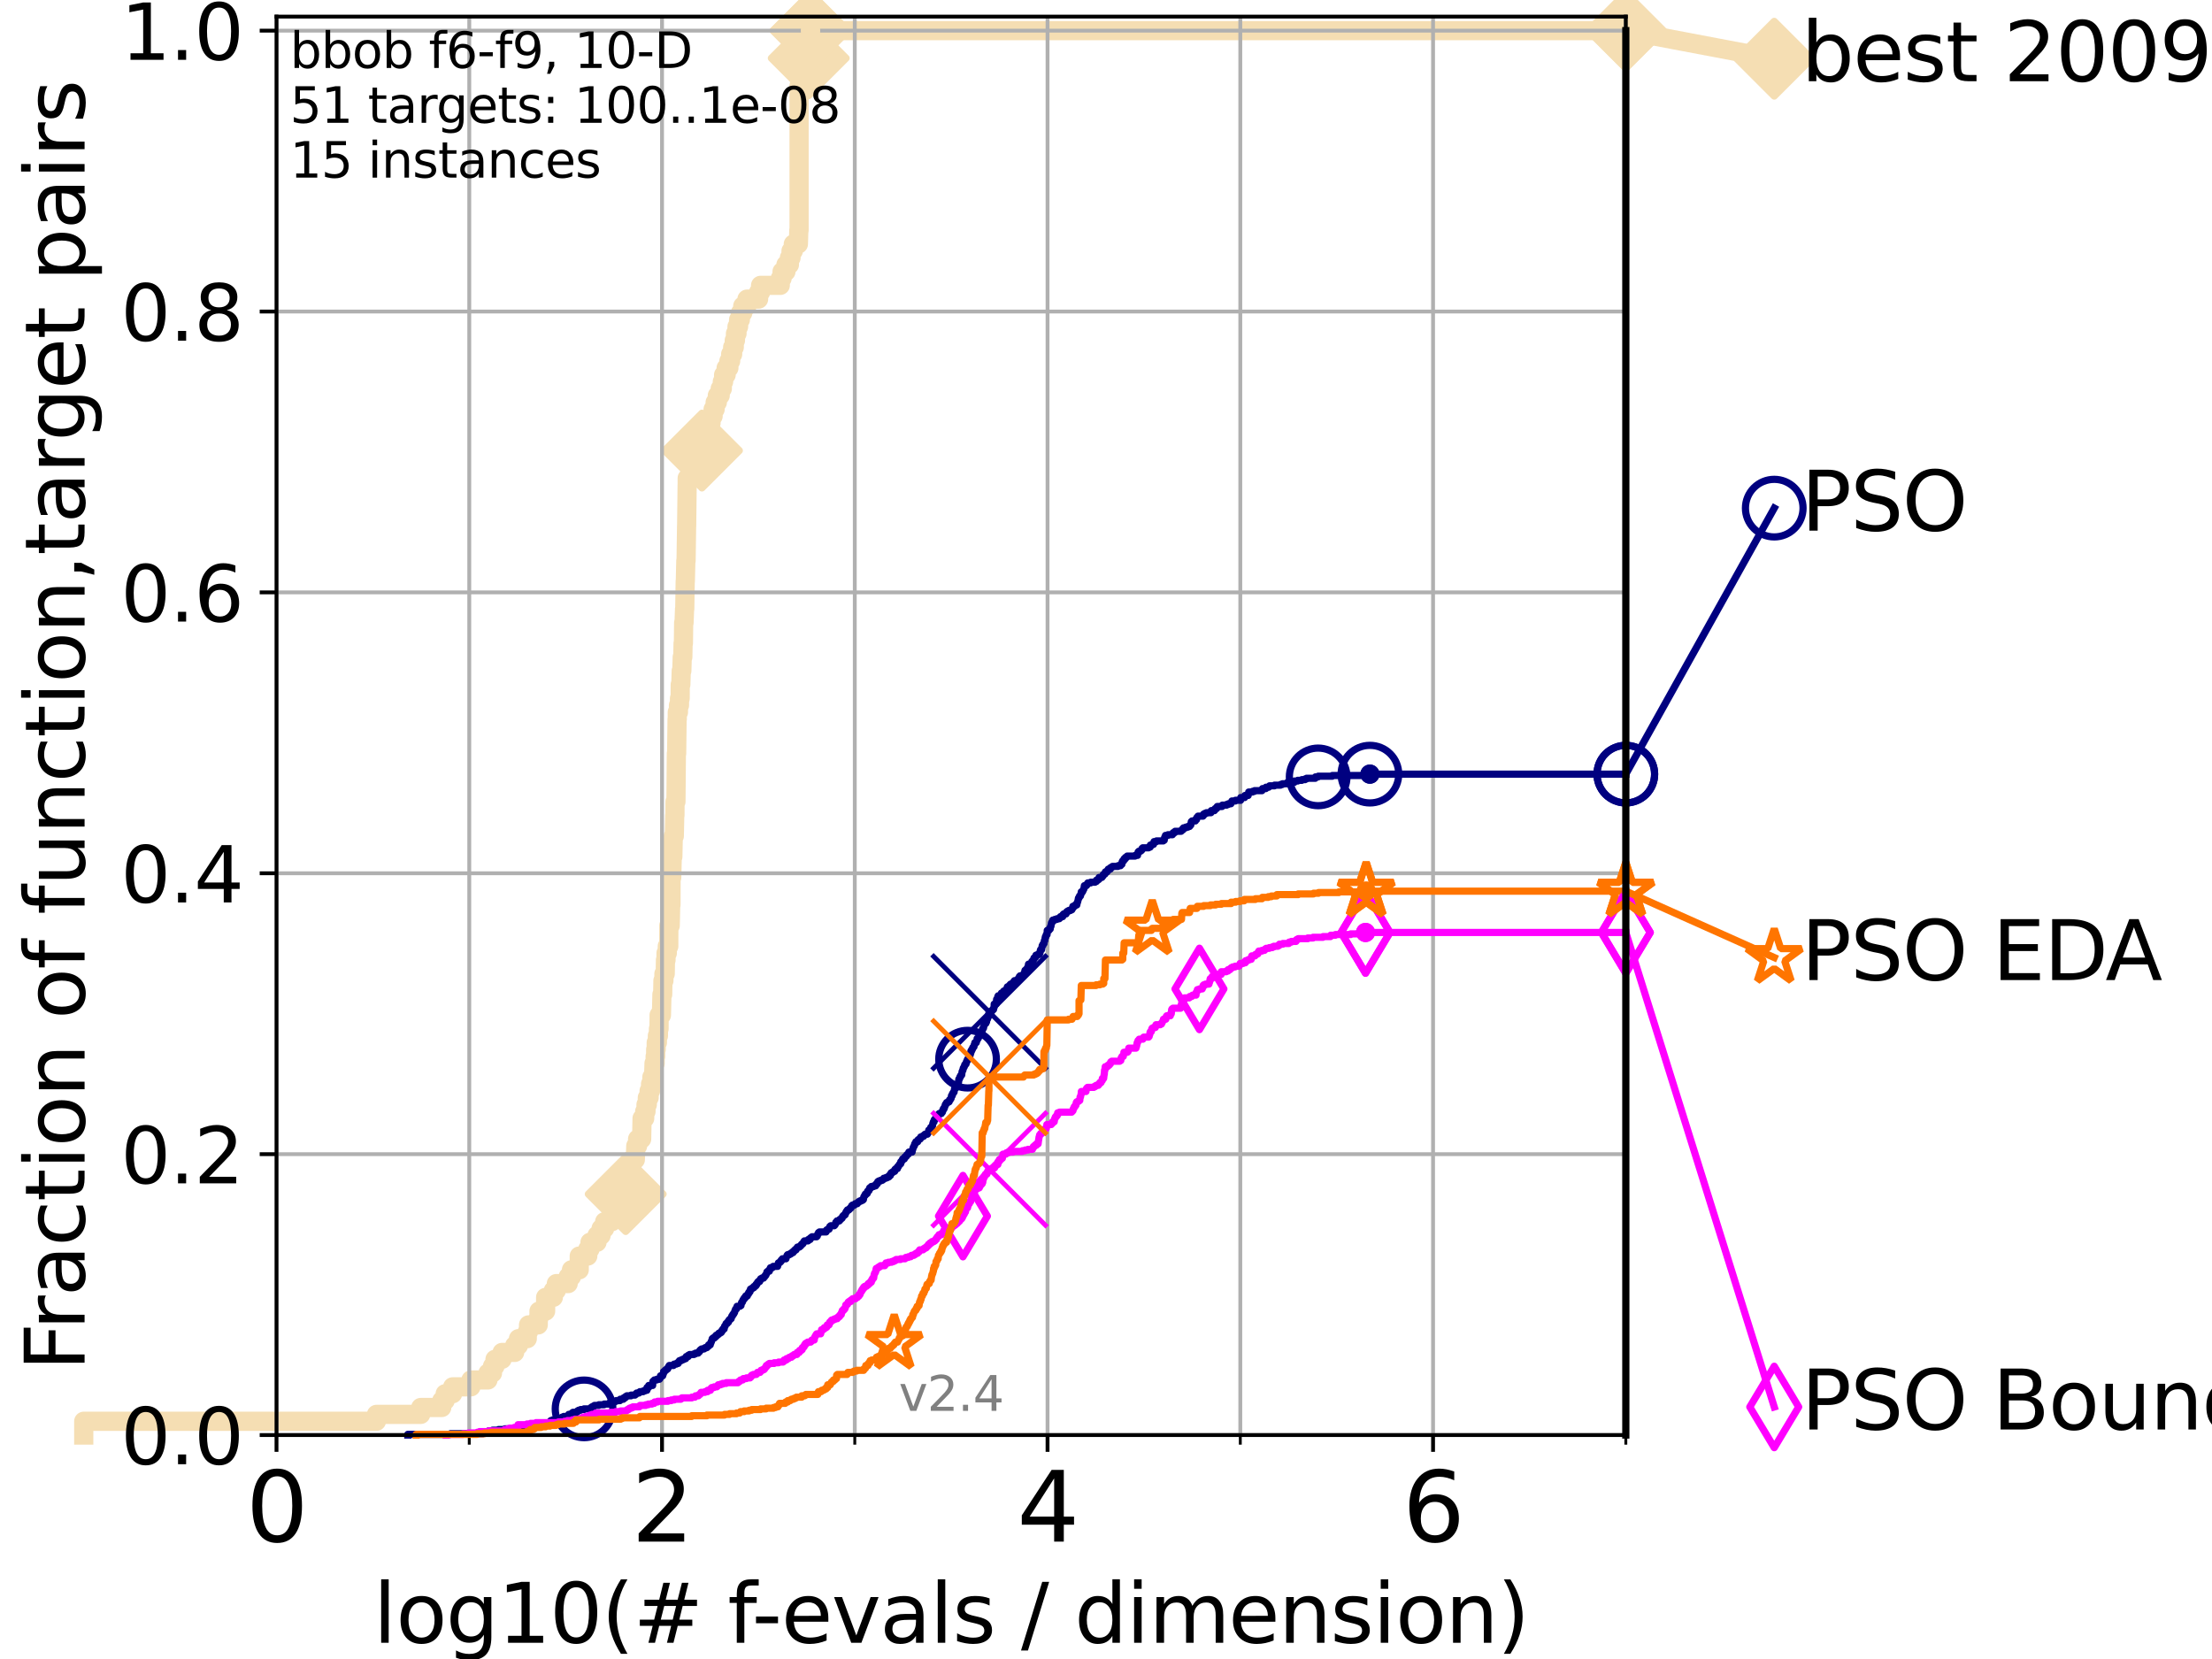<?xml version="1.0" encoding="utf-8" standalone="no"?>
<!DOCTYPE svg PUBLIC "-//W3C//DTD SVG 1.1//EN"
  "http://www.w3.org/Graphics/SVG/1.1/DTD/svg11.dtd">
<svg height="345.6pt" version="1.1" viewBox="0 0 460.8 345.6" width="460.8pt" xmlns="http://www.w3.org/2000/svg" xmlns:xlink="http://www.w3.org/1999/xlink">
 <defs>
  <style type="text/css">*{stroke-linecap:butt;stroke-linejoin:round;}</style>
 </defs>
 <g id="figure_1">
  <g id="patch_1">
   <path d="M 0 345.6 
L 460.8 345.6 
L 460.8 0 
L 0 0 
z
" style="fill:#ffffff;"/>
  </g>
  <g id="axes_1">
   <g id="patch_2">
    <path d="M 57.6 298.944 
L 338.688 298.944 
L 338.688 3.456 
L 57.6 3.456 
z
" style="fill:#ffffff;"/>
   </g>
   <g id="line2d_1">
    <path d="M 17.445 298.944 
L 17.445 296.076 
L 78.421 296.076 
L 78.421 294.642 
L 87.644 294.642 
L 87.644 293.207 
L 92.027 293.207 
L 92.027 291.773 
L 92.738 291.773 
L 92.738 290.339 
L 94.295 290.339 
L 94.295 288.905 
L 98.101 288.905 
L 98.101 287.471 
L 101.647 287.471 
L 101.647 286.037 
L 102.597 286.037 
L 102.597 284.603 
L 103.118 284.603 
L 103.118 283.169 
L 104.592 283.169 
L 104.592 281.734 
L 107.213 281.734 
L 107.213 280.3 
L 108.006 280.3 
L 108.006 278.866 
L 109.843 278.866 
L 109.843 277.432 
L 110.103 277.432 
L 110.103 275.998 
L 112.128 275.998 
L 112.128 274.564 
L 112.281 274.564 
L 112.281 273.13 
L 113.665 273.13 
L 113.665 270.261 
L 115.27 270.261 
L 115.27 268.827 
L 115.897 268.827 
L 115.897 267.393 
L 118.364 267.393 
L 118.364 265.959 
L 119.046 265.959 
L 119.046 264.525 
L 120.666 264.525 
L 120.666 261.657 
L 122.447 261.657 
L 122.447 260.223 
L 122.906 260.223 
L 122.906 258.788 
L 124.369 258.788 
L 124.369 257.354 
L 125.22 257.354 
L 125.22 255.92 
L 125.962 255.92 
L 125.962 254.486 
L 127.485 254.486 
L 127.485 253.052 
L 127.892 253.052 
L 127.892 251.618 
L 128.291 251.618 
L 128.291 250.184 
L 129.658 250.184 
L 129.658 248.749 
L 130.345 248.749 
L 130.345 247.315 
L 130.665 247.315 
L 130.665 245.881 
L 131.134 245.881 
L 131.134 244.447 
L 131.338 244.447 
L 131.338 243.013 
L 131.566 243.013 
L 131.566 241.579 
L 132.351 241.579 
L 132.446 238.711 
L 132.824 238.711 
L 132.824 237.276 
L 133.667 237.276 
L 133.756 232.974 
L 134.301 232.974 
L 134.301 231.54 
L 134.577 231.54 
L 134.577 230.106 
L 134.849 230.106 
L 134.849 228.672 
L 135.22 228.672 
L 135.22 227.238 
L 135.522 227.238 
L 135.522 225.803 
L 135.8 225.803 
L 135.8 224.369 
L 136.151 224.369 
L 136.247 221.501 
L 136.476 221.501 
L 136.476 220.067 
L 136.589 220.067 
L 136.589 218.633 
L 136.701 218.633 
L 136.701 217.199 
L 136.943 217.199 
L 136.943 215.765 
L 137.163 215.765 
L 137.163 214.33 
L 137.29 214.33 
L 137.308 211.462 
L 137.788 211.462 
L 137.893 207.16 
L 138.05 207.16 
L 138.102 204.291 
L 138.307 204.291 
L 138.307 202.857 
L 138.578 202.857 
L 138.628 199.989 
L 138.745 199.989 
L 138.745 198.555 
L 139.009 198.555 
L 139.009 197.121 
L 139.317 197.121 
L 139.334 192.818 
L 139.62 192.818 
L 139.715 188.516 
L 139.778 188.516 
L 139.794 182.78 
L 139.934 182.78 
L 140.042 178.477 
L 140.165 178.477 
L 140.257 174.175 
L 140.469 174.175 
L 140.559 169.872 
L 140.604 169.872 
L 140.619 167.004 
L 140.812 167.004 
L 140.9 156.965 
L 140.959 156.965 
L 141.047 149.795 
L 141.09 149.795 
L 141.09 148.36 
L 141.336 148.36 
L 141.336 146.926 
L 141.549 146.926 
L 141.549 145.492 
L 141.69 145.492 
L 141.704 142.624 
L 141.83 142.624 
L 141.914 139.756 
L 142.038 139.756 
L 142.12 136.887 
L 142.243 136.887 
L 142.297 134.019 
L 142.365 134.019 
L 142.419 129.717 
L 142.5 129.717 
L 142.607 126.848 
L 142.647 126.848 
L 142.739 121.112 
L 142.766 121.112 
L 142.871 116.81 
L 142.923 116.81 
L 143.028 109.639 
L 143.041 109.639 
L 143.144 101.034 
L 143.157 101.034 
L 143.157 99.6 
L 143.754 99.6 
L 143.754 98.166 
L 144.534 98.166 
L 144.534 96.732 
L 145.04 96.732 
L 145.04 95.298 
L 145.799 95.298 
L 145.799 93.864 
L 146.227 93.864 
L 146.227 92.429 
L 146.41 92.429 
L 146.41 90.995 
L 147.062 90.995 
L 147.062 89.561 
L 147.69 89.561 
L 147.69 88.127 
L 148.123 88.127 
L 148.123 86.693 
L 148.554 86.693 
L 148.554 85.259 
L 148.975 85.259 
L 148.975 83.825 
L 149.432 83.825 
L 149.432 82.39 
L 150.034 82.39 
L 150.034 80.956 
L 150.472 80.956 
L 150.472 79.522 
L 150.741 79.522 
L 150.741 78.088 
L 151.268 78.088 
L 151.268 76.654 
L 151.842 76.654 
L 151.842 75.22 
L 152.207 75.22 
L 152.207 73.786 
L 152.625 73.786 
L 152.625 72.352 
L 152.959 72.352 
L 152.959 70.917 
L 153.207 70.917 
L 153.207 69.483 
L 153.531 69.483 
L 153.531 68.049 
L 153.862 68.049 
L 153.862 66.615 
L 154.229 66.615 
L 154.229 65.181 
L 154.728 65.181 
L 154.728 63.747 
L 155.603 63.747 
L 155.603 62.313 
L 158.026 62.313 
L 158.026 60.879 
L 158.444 60.879 
L 158.444 59.444 
L 162.547 59.444 
L 162.547 58.01 
L 162.917 58.01 
L 162.917 56.576 
L 163.725 56.576 
L 163.725 55.142 
L 164.448 55.142 
L 164.448 53.708 
L 164.784 53.708 
L 164.784 52.274 
L 165.259 52.274 
L 165.259 50.84 
L 166.32 50.84 
L 166.406 47.971 
L 166.463 47.971 
L 166.463 17.855 
L 167.086 17.855 
L 167.135 14.986 
L 167.285 14.986 
L 167.285 13.552 
L 168.239 13.552 
L 168.239 12.118 
L 168.473 12.118 
L 168.473 10.684 
L 168.603 10.684 
L 168.686 7.816 
L 168.844 7.816 
L 168.844 6.382 
L 338.688 6.382 
L 338.688 6.382 
" style="fill:none;stroke:#f5deb3;stroke-linecap:square;stroke-width:4;"/>
   </g>
   <g id="line2d_2">
    <defs>
     <path d="M 0 7.778 
L 7.778 0 
L 0 -7.778 
L -7.778 0 
z
" id="m004076adab" style="stroke:#f5deb3;stroke-linejoin:miter;stroke-width:1.5;"/>
    </defs>
    <g>
     <use style="fill:#f5deb3;stroke:#f5deb3;stroke-linejoin:miter;stroke-width:1.5;" x="130.345" xlink:href="#m004076adab" y="248.749"/>
     <use style="fill:#f5deb3;stroke:#f5deb3;stroke-linejoin:miter;stroke-width:1.5;" x="146.227" xlink:href="#m004076adab" y="93.864"/>
     <use style="fill:#f5deb3;stroke:#f5deb3;stroke-linejoin:miter;stroke-width:1.5;" x="168.473" xlink:href="#m004076adab" y="12.118"/>
     <use style="fill:#f5deb3;stroke:#f5deb3;stroke-linejoin:miter;stroke-width:1.5;" x="168.844" xlink:href="#m004076adab" y="6.382"/>
     <use style="fill:#f5deb3;stroke:#f5deb3;stroke-linejoin:miter;stroke-width:1.5;" x="168.844" xlink:href="#m004076adab" y="6.382"/>
     <use style="fill:#f5deb3;stroke:#f5deb3;stroke-linejoin:miter;stroke-width:1.5;" x="338.688" xlink:href="#m004076adab" y="6.382"/>
    </g>
   </g>
   <g id="line2d_3">
    <path style="fill:none;stroke:#f5deb3;stroke-linecap:square;stroke-width:4;"/>
    <g/>
   </g>
   <g id="line2d_4">
    <path d="M 338.688 6.382 
L 369.608 12.233 
" style="fill:none;stroke:#f5deb3;stroke-linecap:square;stroke-width:4;"/>
    <g>
     <use style="fill:#f5deb3;stroke:#f5deb3;stroke-linejoin:miter;stroke-width:1.5;" x="338.688" xlink:href="#m004076adab" y="6.382"/>
     <use style="fill:#f5deb3;stroke:#f5deb3;stroke-linejoin:miter;stroke-width:1.5;" x="369.608" xlink:href="#m004076adab" y="12.233"/>
    </g>
   </g>
   <g id="matplotlib.axis_1">
    <g id="xtick_1">
     <g id="line2d_5">
      <path clip-path="url(#pc551d1a6b7)" d="M 57.6 298.944 
L 57.6 3.456 
" style="fill:none;stroke:#b0b0b0;stroke-linecap:square;stroke-width:0.8;"/>
     </g>
     <g id="line2d_6">
      <defs>
       <path d="M 0 0 
L 0 3.5 
" id="m3c01c9b88f" style="stroke:#000000;stroke-width:0.8;"/>
      </defs>
      <g>
       <use style="stroke:#000000;stroke-width:0.8;" x="57.6" xlink:href="#m3c01c9b88f" y="298.944"/>
      </g>
     </g>
     <g id="text_1">
      <!-- 0 -->
      <g transform="translate(51.237 321.141)scale(0.2 -0.2)">
       <defs>
        <path d="M 2034 4250 
Q 1547 4250 1301 3770 
Q 1056 3291 1056 2328 
Q 1056 1369 1301 889 
Q 1547 409 2034 409 
Q 2525 409 2770 889 
Q 3016 1369 3016 2328 
Q 3016 3291 2770 3770 
Q 2525 4250 2034 4250 
z
M 2034 4750 
Q 2819 4750 3233 4129 
Q 3647 3509 3647 2328 
Q 3647 1150 3233 529 
Q 2819 -91 2034 -91 
Q 1250 -91 836 529 
Q 422 1150 422 2328 
Q 422 3509 836 4129 
Q 1250 4750 2034 4750 
z
" id="DejaVuSans-30" transform="scale(0.016)"/>
       </defs>
       <use xlink:href="#DejaVuSans-30"/>
      </g>
     </g>
    </g>
    <g id="xtick_2">
     <g id="line2d_7">
      <path clip-path="url(#pc551d1a6b7)" d="M 137.911 298.944 
L 137.911 3.456 
" style="fill:none;stroke:#b0b0b0;stroke-linecap:square;stroke-width:0.8;"/>
     </g>
     <g id="line2d_8">
      <g>
       <use style="stroke:#000000;stroke-width:0.8;" x="137.911" xlink:href="#m3c01c9b88f" y="298.944"/>
      </g>
     </g>
     <g id="text_2">
      <!-- 2 -->
      <g transform="translate(131.548 321.141)scale(0.2 -0.2)">
       <defs>
        <path d="M 1228 531 
L 3431 531 
L 3431 0 
L 469 0 
L 469 531 
Q 828 903 1448 1529 
Q 2069 2156 2228 2338 
Q 2531 2678 2651 2914 
Q 2772 3150 2772 3378 
Q 2772 3750 2511 3984 
Q 2250 4219 1831 4219 
Q 1534 4219 1204 4116 
Q 875 4013 500 3803 
L 500 4441 
Q 881 4594 1212 4672 
Q 1544 4750 1819 4750 
Q 2544 4750 2975 4387 
Q 3406 4025 3406 3419 
Q 3406 3131 3298 2873 
Q 3191 2616 2906 2266 
Q 2828 2175 2409 1742 
Q 1991 1309 1228 531 
z
" id="DejaVuSans-32" transform="scale(0.016)"/>
       </defs>
       <use xlink:href="#DejaVuSans-32"/>
      </g>
     </g>
    </g>
    <g id="xtick_3">
     <g id="line2d_9">
      <path clip-path="url(#pc551d1a6b7)" d="M 218.222 298.944 
L 218.222 3.456 
" style="fill:none;stroke:#b0b0b0;stroke-linecap:square;stroke-width:0.8;"/>
     </g>
     <g id="line2d_10">
      <g>
       <use style="stroke:#000000;stroke-width:0.8;" x="218.222" xlink:href="#m3c01c9b88f" y="298.944"/>
      </g>
     </g>
     <g id="text_3">
      <!-- 4 -->
      <g transform="translate(211.859 321.141)scale(0.2 -0.2)">
       <defs>
        <path d="M 2419 4116 
L 825 1625 
L 2419 1625 
L 2419 4116 
z
M 2253 4666 
L 3047 4666 
L 3047 1625 
L 3713 1625 
L 3713 1100 
L 3047 1100 
L 3047 0 
L 2419 0 
L 2419 1100 
L 313 1100 
L 313 1709 
L 2253 4666 
z
" id="DejaVuSans-34" transform="scale(0.016)"/>
       </defs>
       <use xlink:href="#DejaVuSans-34"/>
      </g>
     </g>
    </g>
    <g id="xtick_4">
     <g id="line2d_11">
      <path clip-path="url(#pc551d1a6b7)" d="M 298.533 298.944 
L 298.533 3.456 
" style="fill:none;stroke:#b0b0b0;stroke-linecap:square;stroke-width:0.8;"/>
     </g>
     <g id="line2d_12">
      <g>
       <use style="stroke:#000000;stroke-width:0.8;" x="298.533" xlink:href="#m3c01c9b88f" y="298.944"/>
      </g>
     </g>
     <g id="text_4">
      <!-- 6 -->
      <g transform="translate(292.17 321.141)scale(0.2 -0.2)">
       <defs>
        <path d="M 2113 2584 
Q 1688 2584 1439 2293 
Q 1191 2003 1191 1497 
Q 1191 994 1439 701 
Q 1688 409 2113 409 
Q 2538 409 2786 701 
Q 3034 994 3034 1497 
Q 3034 2003 2786 2293 
Q 2538 2584 2113 2584 
z
M 3366 4563 
L 3366 3988 
Q 3128 4100 2886 4159 
Q 2644 4219 2406 4219 
Q 1781 4219 1451 3797 
Q 1122 3375 1075 2522 
Q 1259 2794 1537 2939 
Q 1816 3084 2150 3084 
Q 2853 3084 3261 2657 
Q 3669 2231 3669 1497 
Q 3669 778 3244 343 
Q 2819 -91 2113 -91 
Q 1303 -91 875 529 
Q 447 1150 447 2328 
Q 447 3434 972 4092 
Q 1497 4750 2381 4750 
Q 2619 4750 2861 4703 
Q 3103 4656 3366 4563 
z
" id="DejaVuSans-36" transform="scale(0.016)"/>
       </defs>
       <use xlink:href="#DejaVuSans-36"/>
      </g>
     </g>
    </g>
    <g id="xtick_5">
     <g id="line2d_13">
      <path clip-path="url(#pc551d1a6b7)" d="M 97.755 298.944 
L 97.755 3.456 
" style="fill:none;stroke:#b0b0b0;stroke-linecap:square;stroke-width:0.8;"/>
     </g>
     <g id="line2d_14">
      <defs>
       <path d="M 0 0 
L 0 2 
" id="mdd90951e86" style="stroke:#000000;stroke-width:0.6;"/>
      </defs>
      <g>
       <use style="stroke:#000000;stroke-width:0.6;" x="97.755" xlink:href="#mdd90951e86" y="298.944"/>
      </g>
     </g>
    </g>
    <g id="xtick_6">
     <g id="line2d_15">
      <path clip-path="url(#pc551d1a6b7)" d="M 178.066 298.944 
L 178.066 3.456 
" style="fill:none;stroke:#b0b0b0;stroke-linecap:square;stroke-width:0.8;"/>
     </g>
     <g id="line2d_16">
      <g>
       <use style="stroke:#000000;stroke-width:0.6;" x="178.066" xlink:href="#mdd90951e86" y="298.944"/>
      </g>
     </g>
    </g>
    <g id="xtick_7">
     <g id="line2d_17">
      <path clip-path="url(#pc551d1a6b7)" d="M 258.377 298.944 
L 258.377 3.456 
" style="fill:none;stroke:#b0b0b0;stroke-linecap:square;stroke-width:0.8;"/>
     </g>
     <g id="line2d_18">
      <g>
       <use style="stroke:#000000;stroke-width:0.6;" x="258.377" xlink:href="#mdd90951e86" y="298.944"/>
      </g>
     </g>
    </g>
    <g id="xtick_8">
     <g id="line2d_19">
      <path clip-path="url(#pc551d1a6b7)" d="M 338.688 298.944 
L 338.688 3.456 
" style="fill:none;stroke:#b0b0b0;stroke-linecap:square;stroke-width:0.8;"/>
     </g>
     <g id="line2d_20">
      <g>
       <use style="stroke:#000000;stroke-width:0.6;" x="338.688" xlink:href="#mdd90951e86" y="298.944"/>
      </g>
     </g>
    </g>
    <g id="text_5">
     <!-- log10(# f-evals / dimension) -->
     <g transform="translate(77.764 342.218)scale(0.17 -0.17)">
      <defs>
       <path d="M 603 4863 
L 1178 4863 
L 1178 0 
L 603 0 
L 603 4863 
z
" id="DejaVuSans-6c" transform="scale(0.016)"/>
       <path d="M 1959 3097 
Q 1497 3097 1228 2736 
Q 959 2375 959 1747 
Q 959 1119 1226 758 
Q 1494 397 1959 397 
Q 2419 397 2687 759 
Q 2956 1122 2956 1747 
Q 2956 2369 2687 2733 
Q 2419 3097 1959 3097 
z
M 1959 3584 
Q 2709 3584 3137 3096 
Q 3566 2609 3566 1747 
Q 3566 888 3137 398 
Q 2709 -91 1959 -91 
Q 1206 -91 779 398 
Q 353 888 353 1747 
Q 353 2609 779 3096 
Q 1206 3584 1959 3584 
z
" id="DejaVuSans-6f" transform="scale(0.016)"/>
       <path d="M 2906 1791 
Q 2906 2416 2648 2759 
Q 2391 3103 1925 3103 
Q 1463 3103 1205 2759 
Q 947 2416 947 1791 
Q 947 1169 1205 825 
Q 1463 481 1925 481 
Q 2391 481 2648 825 
Q 2906 1169 2906 1791 
z
M 3481 434 
Q 3481 -459 3084 -895 
Q 2688 -1331 1869 -1331 
Q 1566 -1331 1297 -1286 
Q 1028 -1241 775 -1147 
L 775 -588 
Q 1028 -725 1275 -790 
Q 1522 -856 1778 -856 
Q 2344 -856 2625 -561 
Q 2906 -266 2906 331 
L 2906 616 
Q 2728 306 2450 153 
Q 2172 0 1784 0 
Q 1141 0 747 490 
Q 353 981 353 1791 
Q 353 2603 747 3093 
Q 1141 3584 1784 3584 
Q 2172 3584 2450 3431 
Q 2728 3278 2906 2969 
L 2906 3500 
L 3481 3500 
L 3481 434 
z
" id="DejaVuSans-67" transform="scale(0.016)"/>
       <path d="M 794 531 
L 1825 531 
L 1825 4091 
L 703 3866 
L 703 4441 
L 1819 4666 
L 2450 4666 
L 2450 531 
L 3481 531 
L 3481 0 
L 794 0 
L 794 531 
z
" id="DejaVuSans-31" transform="scale(0.016)"/>
       <path d="M 1984 4856 
Q 1566 4138 1362 3434 
Q 1159 2731 1159 2009 
Q 1159 1288 1364 580 
Q 1569 -128 1984 -844 
L 1484 -844 
Q 1016 -109 783 600 
Q 550 1309 550 2009 
Q 550 2706 781 3412 
Q 1013 4119 1484 4856 
L 1984 4856 
z
" id="DejaVuSans-28" transform="scale(0.016)"/>
       <path d="M 3272 2816 
L 2363 2816 
L 2100 1772 
L 3016 1772 
L 3272 2816 
z
M 2803 4594 
L 2478 3297 
L 3391 3297 
L 3719 4594 
L 4219 4594 
L 3897 3297 
L 4872 3297 
L 4872 2816 
L 3775 2816 
L 3519 1772 
L 4513 1772 
L 4513 1294 
L 3397 1294 
L 3072 0 
L 2572 0 
L 2894 1294 
L 1978 1294 
L 1656 0 
L 1153 0 
L 1478 1294 
L 494 1294 
L 494 1772 
L 1594 1772 
L 1856 2816 
L 850 2816 
L 850 3297 
L 1978 3297 
L 2297 4594 
L 2803 4594 
z
" id="DejaVuSans-23" transform="scale(0.016)"/>
       <path id="DejaVuSans-20" transform="scale(0.016)"/>
       <path d="M 2375 4863 
L 2375 4384 
L 1825 4384 
Q 1516 4384 1395 4259 
Q 1275 4134 1275 3809 
L 1275 3500 
L 2222 3500 
L 2222 3053 
L 1275 3053 
L 1275 0 
L 697 0 
L 697 3053 
L 147 3053 
L 147 3500 
L 697 3500 
L 697 3744 
Q 697 4328 969 4595 
Q 1241 4863 1831 4863 
L 2375 4863 
z
" id="DejaVuSans-66" transform="scale(0.016)"/>
       <path d="M 313 2009 
L 1997 2009 
L 1997 1497 
L 313 1497 
L 313 2009 
z
" id="DejaVuSans-2d" transform="scale(0.016)"/>
       <path d="M 3597 1894 
L 3597 1613 
L 953 1613 
Q 991 1019 1311 708 
Q 1631 397 2203 397 
Q 2534 397 2845 478 
Q 3156 559 3463 722 
L 3463 178 
Q 3153 47 2828 -22 
Q 2503 -91 2169 -91 
Q 1331 -91 842 396 
Q 353 884 353 1716 
Q 353 2575 817 3079 
Q 1281 3584 2069 3584 
Q 2775 3584 3186 3129 
Q 3597 2675 3597 1894 
z
M 3022 2063 
Q 3016 2534 2758 2815 
Q 2500 3097 2075 3097 
Q 1594 3097 1305 2825 
Q 1016 2553 972 2059 
L 3022 2063 
z
" id="DejaVuSans-65" transform="scale(0.016)"/>
       <path d="M 191 3500 
L 800 3500 
L 1894 563 
L 2988 3500 
L 3597 3500 
L 2284 0 
L 1503 0 
L 191 3500 
z
" id="DejaVuSans-76" transform="scale(0.016)"/>
       <path d="M 2194 1759 
Q 1497 1759 1228 1600 
Q 959 1441 959 1056 
Q 959 750 1161 570 
Q 1363 391 1709 391 
Q 2188 391 2477 730 
Q 2766 1069 2766 1631 
L 2766 1759 
L 2194 1759 
z
M 3341 1997 
L 3341 0 
L 2766 0 
L 2766 531 
Q 2569 213 2275 61 
Q 1981 -91 1556 -91 
Q 1019 -91 701 211 
Q 384 513 384 1019 
Q 384 1609 779 1909 
Q 1175 2209 1959 2209 
L 2766 2209 
L 2766 2266 
Q 2766 2663 2505 2880 
Q 2244 3097 1772 3097 
Q 1472 3097 1187 3025 
Q 903 2953 641 2809 
L 641 3341 
Q 956 3463 1253 3523 
Q 1550 3584 1831 3584 
Q 2591 3584 2966 3190 
Q 3341 2797 3341 1997 
z
" id="DejaVuSans-61" transform="scale(0.016)"/>
       <path d="M 2834 3397 
L 2834 2853 
Q 2591 2978 2328 3040 
Q 2066 3103 1784 3103 
Q 1356 3103 1142 2972 
Q 928 2841 928 2578 
Q 928 2378 1081 2264 
Q 1234 2150 1697 2047 
L 1894 2003 
Q 2506 1872 2764 1633 
Q 3022 1394 3022 966 
Q 3022 478 2636 193 
Q 2250 -91 1575 -91 
Q 1294 -91 989 -36 
Q 684 19 347 128 
L 347 722 
Q 666 556 975 473 
Q 1284 391 1588 391 
Q 1994 391 2212 530 
Q 2431 669 2431 922 
Q 2431 1156 2273 1281 
Q 2116 1406 1581 1522 
L 1381 1569 
Q 847 1681 609 1914 
Q 372 2147 372 2553 
Q 372 3047 722 3315 
Q 1072 3584 1716 3584 
Q 2034 3584 2315 3537 
Q 2597 3491 2834 3397 
z
" id="DejaVuSans-73" transform="scale(0.016)"/>
       <path d="M 1625 4666 
L 2156 4666 
L 531 -594 
L 0 -594 
L 1625 4666 
z
" id="DejaVuSans-2f" transform="scale(0.016)"/>
       <path d="M 2906 2969 
L 2906 4863 
L 3481 4863 
L 3481 0 
L 2906 0 
L 2906 525 
Q 2725 213 2448 61 
Q 2172 -91 1784 -91 
Q 1150 -91 751 415 
Q 353 922 353 1747 
Q 353 2572 751 3078 
Q 1150 3584 1784 3584 
Q 2172 3584 2448 3432 
Q 2725 3281 2906 2969 
z
M 947 1747 
Q 947 1113 1208 752 
Q 1469 391 1925 391 
Q 2381 391 2643 752 
Q 2906 1113 2906 1747 
Q 2906 2381 2643 2742 
Q 2381 3103 1925 3103 
Q 1469 3103 1208 2742 
Q 947 2381 947 1747 
z
" id="DejaVuSans-64" transform="scale(0.016)"/>
       <path d="M 603 3500 
L 1178 3500 
L 1178 0 
L 603 0 
L 603 3500 
z
M 603 4863 
L 1178 4863 
L 1178 4134 
L 603 4134 
L 603 4863 
z
" id="DejaVuSans-69" transform="scale(0.016)"/>
       <path d="M 3328 2828 
Q 3544 3216 3844 3400 
Q 4144 3584 4550 3584 
Q 5097 3584 5394 3201 
Q 5691 2819 5691 2113 
L 5691 0 
L 5113 0 
L 5113 2094 
Q 5113 2597 4934 2840 
Q 4756 3084 4391 3084 
Q 3944 3084 3684 2787 
Q 3425 2491 3425 1978 
L 3425 0 
L 2847 0 
L 2847 2094 
Q 2847 2600 2669 2842 
Q 2491 3084 2119 3084 
Q 1678 3084 1418 2786 
Q 1159 2488 1159 1978 
L 1159 0 
L 581 0 
L 581 3500 
L 1159 3500 
L 1159 2956 
Q 1356 3278 1631 3431 
Q 1906 3584 2284 3584 
Q 2666 3584 2933 3390 
Q 3200 3197 3328 2828 
z
" id="DejaVuSans-6d" transform="scale(0.016)"/>
       <path d="M 3513 2113 
L 3513 0 
L 2938 0 
L 2938 2094 
Q 2938 2591 2744 2837 
Q 2550 3084 2163 3084 
Q 1697 3084 1428 2787 
Q 1159 2491 1159 1978 
L 1159 0 
L 581 0 
L 581 3500 
L 1159 3500 
L 1159 2956 
Q 1366 3272 1645 3428 
Q 1925 3584 2291 3584 
Q 2894 3584 3203 3211 
Q 3513 2838 3513 2113 
z
" id="DejaVuSans-6e" transform="scale(0.016)"/>
       <path d="M 513 4856 
L 1013 4856 
Q 1481 4119 1714 3412 
Q 1947 2706 1947 2009 
Q 1947 1309 1714 600 
Q 1481 -109 1013 -844 
L 513 -844 
Q 928 -128 1133 580 
Q 1338 1288 1338 2009 
Q 1338 2731 1133 3434 
Q 928 4138 513 4856 
z
" id="DejaVuSans-29" transform="scale(0.016)"/>
      </defs>
      <use xlink:href="#DejaVuSans-6c"/>
      <use x="27.783" xlink:href="#DejaVuSans-6f"/>
      <use x="88.965" xlink:href="#DejaVuSans-67"/>
      <use x="152.441" xlink:href="#DejaVuSans-31"/>
      <use x="216.064" xlink:href="#DejaVuSans-30"/>
      <use x="279.688" xlink:href="#DejaVuSans-28"/>
      <use x="318.701" xlink:href="#DejaVuSans-23"/>
      <use x="402.49" xlink:href="#DejaVuSans-20"/>
      <use x="434.277" xlink:href="#DejaVuSans-66"/>
      <use x="463.982" xlink:href="#DejaVuSans-2d"/>
      <use x="500.066" xlink:href="#DejaVuSans-65"/>
      <use x="561.59" xlink:href="#DejaVuSans-76"/>
      <use x="620.77" xlink:href="#DejaVuSans-61"/>
      <use x="682.049" xlink:href="#DejaVuSans-6c"/>
      <use x="709.832" xlink:href="#DejaVuSans-73"/>
      <use x="761.932" xlink:href="#DejaVuSans-20"/>
      <use x="793.719" xlink:href="#DejaVuSans-2f"/>
      <use x="827.41" xlink:href="#DejaVuSans-20"/>
      <use x="859.197" xlink:href="#DejaVuSans-64"/>
      <use x="922.674" xlink:href="#DejaVuSans-69"/>
      <use x="950.457" xlink:href="#DejaVuSans-6d"/>
      <use x="1047.869" xlink:href="#DejaVuSans-65"/>
      <use x="1109.393" xlink:href="#DejaVuSans-6e"/>
      <use x="1172.771" xlink:href="#DejaVuSans-73"/>
      <use x="1224.871" xlink:href="#DejaVuSans-69"/>
      <use x="1252.654" xlink:href="#DejaVuSans-6f"/>
      <use x="1313.836" xlink:href="#DejaVuSans-6e"/>
      <use x="1377.215" xlink:href="#DejaVuSans-29"/>
     </g>
    </g>
   </g>
   <g id="matplotlib.axis_2">
    <g id="ytick_1">
     <g id="line2d_21">
      <path clip-path="url(#pc551d1a6b7)" d="M 57.6 298.944 
L 338.688 298.944 
" style="fill:none;stroke:#b0b0b0;stroke-linecap:square;stroke-width:0.8;"/>
     </g>
     <g id="line2d_22">
      <defs>
       <path d="M 0 0 
L -3.5 0 
" id="m3e4b9c717e" style="stroke:#000000;stroke-width:0.8;"/>
      </defs>
      <g>
       <use style="stroke:#000000;stroke-width:0.8;" x="57.6" xlink:href="#m3e4b9c717e" y="298.944"/>
      </g>
     </g>
     <g id="text_6">
      <!-- 0.0 -->
      <g transform="translate(25.155 305.023)scale(0.16 -0.16)">
       <defs>
        <path d="M 684 794 
L 1344 794 
L 1344 0 
L 684 0 
L 684 794 
z
" id="DejaVuSans-2e" transform="scale(0.016)"/>
       </defs>
       <use xlink:href="#DejaVuSans-30"/>
       <use x="63.623" xlink:href="#DejaVuSans-2e"/>
       <use x="95.41" xlink:href="#DejaVuSans-30"/>
      </g>
     </g>
    </g>
    <g id="ytick_2">
     <g id="line2d_23">
      <path clip-path="url(#pc551d1a6b7)" d="M 57.6 240.432 
L 338.688 240.432 
" style="fill:none;stroke:#b0b0b0;stroke-linecap:square;stroke-width:0.8;"/>
     </g>
     <g id="line2d_24">
      <g>
       <use style="stroke:#000000;stroke-width:0.8;" x="57.6" xlink:href="#m3e4b9c717e" y="240.432"/>
      </g>
     </g>
     <g id="text_7">
      <!-- 0.2 -->
      <g transform="translate(25.155 246.51)scale(0.16 -0.16)">
       <use xlink:href="#DejaVuSans-30"/>
       <use x="63.623" xlink:href="#DejaVuSans-2e"/>
       <use x="95.41" xlink:href="#DejaVuSans-32"/>
      </g>
     </g>
    </g>
    <g id="ytick_3">
     <g id="line2d_25">
      <path clip-path="url(#pc551d1a6b7)" d="M 57.6 181.919 
L 338.688 181.919 
" style="fill:none;stroke:#b0b0b0;stroke-linecap:square;stroke-width:0.8;"/>
     </g>
     <g id="line2d_26">
      <g>
       <use style="stroke:#000000;stroke-width:0.8;" x="57.6" xlink:href="#m3e4b9c717e" y="181.919"/>
      </g>
     </g>
     <g id="text_8">
      <!-- 0.4 -->
      <g transform="translate(25.155 187.998)scale(0.16 -0.16)">
       <use xlink:href="#DejaVuSans-30"/>
       <use x="63.623" xlink:href="#DejaVuSans-2e"/>
       <use x="95.41" xlink:href="#DejaVuSans-34"/>
      </g>
     </g>
    </g>
    <g id="ytick_4">
     <g id="line2d_27">
      <path clip-path="url(#pc551d1a6b7)" d="M 57.6 123.407 
L 338.688 123.407 
" style="fill:none;stroke:#b0b0b0;stroke-linecap:square;stroke-width:0.8;"/>
     </g>
     <g id="line2d_28">
      <g>
       <use style="stroke:#000000;stroke-width:0.8;" x="57.6" xlink:href="#m3e4b9c717e" y="123.407"/>
      </g>
     </g>
     <g id="text_9">
      <!-- 0.6 -->
      <g transform="translate(25.155 129.485)scale(0.16 -0.16)">
       <use xlink:href="#DejaVuSans-30"/>
       <use x="63.623" xlink:href="#DejaVuSans-2e"/>
       <use x="95.41" xlink:href="#DejaVuSans-36"/>
      </g>
     </g>
    </g>
    <g id="ytick_5">
     <g id="line2d_29">
      <path clip-path="url(#pc551d1a6b7)" d="M 57.6 64.894 
L 338.688 64.894 
" style="fill:none;stroke:#b0b0b0;stroke-linecap:square;stroke-width:0.8;"/>
     </g>
     <g id="line2d_30">
      <g>
       <use style="stroke:#000000;stroke-width:0.8;" x="57.6" xlink:href="#m3e4b9c717e" y="64.894"/>
      </g>
     </g>
     <g id="text_10">
      <!-- 0.8 -->
      <g transform="translate(25.155 70.973)scale(0.16 -0.16)">
       <defs>
        <path d="M 2034 2216 
Q 1584 2216 1326 1975 
Q 1069 1734 1069 1313 
Q 1069 891 1326 650 
Q 1584 409 2034 409 
Q 2484 409 2743 651 
Q 3003 894 3003 1313 
Q 3003 1734 2745 1975 
Q 2488 2216 2034 2216 
z
M 1403 2484 
Q 997 2584 770 2862 
Q 544 3141 544 3541 
Q 544 4100 942 4425 
Q 1341 4750 2034 4750 
Q 2731 4750 3128 4425 
Q 3525 4100 3525 3541 
Q 3525 3141 3298 2862 
Q 3072 2584 2669 2484 
Q 3125 2378 3379 2068 
Q 3634 1759 3634 1313 
Q 3634 634 3220 271 
Q 2806 -91 2034 -91 
Q 1263 -91 848 271 
Q 434 634 434 1313 
Q 434 1759 690 2068 
Q 947 2378 1403 2484 
z
M 1172 3481 
Q 1172 3119 1398 2916 
Q 1625 2713 2034 2713 
Q 2441 2713 2670 2916 
Q 2900 3119 2900 3481 
Q 2900 3844 2670 4047 
Q 2441 4250 2034 4250 
Q 1625 4250 1398 4047 
Q 1172 3844 1172 3481 
z
" id="DejaVuSans-38" transform="scale(0.016)"/>
       </defs>
       <use xlink:href="#DejaVuSans-30"/>
       <use x="63.623" xlink:href="#DejaVuSans-2e"/>
       <use x="95.41" xlink:href="#DejaVuSans-38"/>
      </g>
     </g>
    </g>
    <g id="ytick_6">
     <g id="line2d_31">
      <path clip-path="url(#pc551d1a6b7)" d="M 57.6 6.382 
L 338.688 6.382 
" style="fill:none;stroke:#b0b0b0;stroke-linecap:square;stroke-width:0.8;"/>
     </g>
     <g id="line2d_32">
      <g>
       <use style="stroke:#000000;stroke-width:0.8;" x="57.6" xlink:href="#m3e4b9c717e" y="6.382"/>
      </g>
     </g>
     <g id="text_11">
      <!-- 1.0 -->
      <g transform="translate(25.155 12.46)scale(0.16 -0.16)">
       <use xlink:href="#DejaVuSans-31"/>
       <use x="63.623" xlink:href="#DejaVuSans-2e"/>
       <use x="95.41" xlink:href="#DejaVuSans-30"/>
      </g>
     </g>
    </g>
    <g id="text_12">
     <!-- Fraction of function,target pairs -->
     <g transform="translate(17.62 285.585)rotate(-90)scale(0.17 -0.17)">
      <defs>
       <path d="M 628 4666 
L 3309 4666 
L 3309 4134 
L 1259 4134 
L 1259 2759 
L 3109 2759 
L 3109 2228 
L 1259 2228 
L 1259 0 
L 628 0 
L 628 4666 
z
" id="DejaVuSans-46" transform="scale(0.016)"/>
       <path d="M 2631 2963 
Q 2534 3019 2420 3045 
Q 2306 3072 2169 3072 
Q 1681 3072 1420 2755 
Q 1159 2438 1159 1844 
L 1159 0 
L 581 0 
L 581 3500 
L 1159 3500 
L 1159 2956 
Q 1341 3275 1631 3429 
Q 1922 3584 2338 3584 
Q 2397 3584 2469 3576 
Q 2541 3569 2628 3553 
L 2631 2963 
z
" id="DejaVuSans-72" transform="scale(0.016)"/>
       <path d="M 3122 3366 
L 3122 2828 
Q 2878 2963 2633 3030 
Q 2388 3097 2138 3097 
Q 1578 3097 1268 2742 
Q 959 2388 959 1747 
Q 959 1106 1268 751 
Q 1578 397 2138 397 
Q 2388 397 2633 464 
Q 2878 531 3122 666 
L 3122 134 
Q 2881 22 2623 -34 
Q 2366 -91 2075 -91 
Q 1284 -91 818 406 
Q 353 903 353 1747 
Q 353 2603 823 3093 
Q 1294 3584 2113 3584 
Q 2378 3584 2631 3529 
Q 2884 3475 3122 3366 
z
" id="DejaVuSans-63" transform="scale(0.016)"/>
       <path d="M 1172 4494 
L 1172 3500 
L 2356 3500 
L 2356 3053 
L 1172 3053 
L 1172 1153 
Q 1172 725 1289 603 
Q 1406 481 1766 481 
L 2356 481 
L 2356 0 
L 1766 0 
Q 1100 0 847 248 
Q 594 497 594 1153 
L 594 3053 
L 172 3053 
L 172 3500 
L 594 3500 
L 594 4494 
L 1172 4494 
z
" id="DejaVuSans-74" transform="scale(0.016)"/>
       <path d="M 544 1381 
L 544 3500 
L 1119 3500 
L 1119 1403 
Q 1119 906 1312 657 
Q 1506 409 1894 409 
Q 2359 409 2629 706 
Q 2900 1003 2900 1516 
L 2900 3500 
L 3475 3500 
L 3475 0 
L 2900 0 
L 2900 538 
Q 2691 219 2414 64 
Q 2138 -91 1772 -91 
Q 1169 -91 856 284 
Q 544 659 544 1381 
z
M 1991 3584 
L 1991 3584 
z
" id="DejaVuSans-75" transform="scale(0.016)"/>
       <path d="M 750 794 
L 1409 794 
L 1409 256 
L 897 -744 
L 494 -744 
L 750 256 
L 750 794 
z
" id="DejaVuSans-2c" transform="scale(0.016)"/>
       <path d="M 1159 525 
L 1159 -1331 
L 581 -1331 
L 581 3500 
L 1159 3500 
L 1159 2969 
Q 1341 3281 1617 3432 
Q 1894 3584 2278 3584 
Q 2916 3584 3314 3078 
Q 3713 2572 3713 1747 
Q 3713 922 3314 415 
Q 2916 -91 2278 -91 
Q 1894 -91 1617 61 
Q 1341 213 1159 525 
z
M 3116 1747 
Q 3116 2381 2855 2742 
Q 2594 3103 2138 3103 
Q 1681 3103 1420 2742 
Q 1159 2381 1159 1747 
Q 1159 1113 1420 752 
Q 1681 391 2138 391 
Q 2594 391 2855 752 
Q 3116 1113 3116 1747 
z
" id="DejaVuSans-70" transform="scale(0.016)"/>
      </defs>
      <use xlink:href="#DejaVuSans-46"/>
      <use x="50.27" xlink:href="#DejaVuSans-72"/>
      <use x="91.383" xlink:href="#DejaVuSans-61"/>
      <use x="152.662" xlink:href="#DejaVuSans-63"/>
      <use x="207.643" xlink:href="#DejaVuSans-74"/>
      <use x="246.852" xlink:href="#DejaVuSans-69"/>
      <use x="274.635" xlink:href="#DejaVuSans-6f"/>
      <use x="335.816" xlink:href="#DejaVuSans-6e"/>
      <use x="399.195" xlink:href="#DejaVuSans-20"/>
      <use x="430.982" xlink:href="#DejaVuSans-6f"/>
      <use x="492.164" xlink:href="#DejaVuSans-66"/>
      <use x="527.369" xlink:href="#DejaVuSans-20"/>
      <use x="559.156" xlink:href="#DejaVuSans-66"/>
      <use x="594.361" xlink:href="#DejaVuSans-75"/>
      <use x="657.74" xlink:href="#DejaVuSans-6e"/>
      <use x="721.119" xlink:href="#DejaVuSans-63"/>
      <use x="776.1" xlink:href="#DejaVuSans-74"/>
      <use x="815.309" xlink:href="#DejaVuSans-69"/>
      <use x="843.092" xlink:href="#DejaVuSans-6f"/>
      <use x="904.273" xlink:href="#DejaVuSans-6e"/>
      <use x="967.652" xlink:href="#DejaVuSans-2c"/>
      <use x="999.439" xlink:href="#DejaVuSans-74"/>
      <use x="1038.648" xlink:href="#DejaVuSans-61"/>
      <use x="1099.928" xlink:href="#DejaVuSans-72"/>
      <use x="1139.291" xlink:href="#DejaVuSans-67"/>
      <use x="1202.768" xlink:href="#DejaVuSans-65"/>
      <use x="1264.291" xlink:href="#DejaVuSans-74"/>
      <use x="1303.5" xlink:href="#DejaVuSans-20"/>
      <use x="1335.287" xlink:href="#DejaVuSans-70"/>
      <use x="1398.764" xlink:href="#DejaVuSans-61"/>
      <use x="1460.043" xlink:href="#DejaVuSans-69"/>
      <use x="1487.826" xlink:href="#DejaVuSans-72"/>
      <use x="1528.939" xlink:href="#DejaVuSans-73"/>
     </g>
    </g>
   </g>
   <g id="line2d_33">
    <defs>
     <path d="M 0 1.5 
C 0.398 1.5 0.779 1.342 1.061 1.061 
C 1.342 0.779 1.5 0.398 1.5 0 
C 1.5 -0.398 1.342 -0.779 1.061 -1.061 
C 0.779 -1.342 0.398 -1.5 0 -1.5 
C -0.398 -1.5 -0.779 -1.342 -1.061 -1.061 
C -1.342 -0.779 -1.5 -0.398 -1.5 0 
C -1.5 0.398 -1.342 0.779 -1.061 1.061 
C -0.779 1.342 -0.398 1.5 0 1.5 
z
" id="mec2bee84dc" style="stroke:#f5deb3;"/>
    </defs>
    <g>
     <use style="fill:#f5deb3;stroke:#f5deb3;" x="168.844" xlink:href="#mec2bee84dc" y="6.382"/>
     <use style="fill:#f5deb3;stroke:#f5deb3;" x="168.844" xlink:href="#mec2bee84dc" y="6.382"/>
    </g>
   </g>
   <g id="line2d_34">
    <defs>
     <path d="M 0 1.5 
C 0.398 1.5 0.779 1.342 1.061 1.061 
C 1.342 0.779 1.5 0.398 1.5 0 
C 1.5 -0.398 1.342 -0.779 1.061 -1.061 
C 0.779 -1.342 0.398 -1.5 0 -1.5 
C -0.398 -1.5 -0.779 -1.342 -1.061 -1.061 
C -1.342 -0.779 -1.5 -0.398 -1.5 0 
C -1.5 0.398 -1.342 0.779 -1.061 1.061 
C -0.779 1.342 -0.398 1.5 0 1.5 
z
" id="m80717dfa41" style="stroke:#000080;"/>
    </defs>
    <g>
     <use style="fill:#000080;stroke:#000080;" x="285.378" xlink:href="#m80717dfa41" y="161.268"/>
     <use style="fill:#000080;stroke:#000080;" x="285.378" xlink:href="#m80717dfa41" y="161.268"/>
    </g>
   </g>
   <g id="line2d_35">
    <path d="M 84.956 298.944 
L 84.956 298.801 
L 93.864 298.801 
L 93.864 298.657 
L 100.642 298.657 
L 100.642 298.514 
L 101.647 298.514 
L 101.647 298.227 
L 101.786 298.227 
L 101.786 298.084 
L 102.597 298.084 
L 102.597 297.94 
L 103.871 297.94 
L 103.871 297.797 
L 105.172 297.797 
L 105.172 297.653 
L 109.402 297.653 
L 109.402 297.51 
L 109.58 297.51 
L 109.58 297.223 
L 110.527 297.223 
L 110.527 297.08 
L 111.663 297.08 
L 111.742 296.793 
L 112.052 296.793 
L 112.052 296.649 
L 114.08 296.649 
L 114.08 296.506 
L 114.284 296.506 
L 114.284 296.363 
L 114.552 296.363 
L 114.619 296.076 
L 114.751 296.076 
L 114.751 295.932 
L 115.141 295.932 
L 115.141 295.789 
L 115.897 295.789 
L 115.897 295.646 
L 116.562 295.646 
L 116.562 295.502 
L 116.914 295.502 
L 116.914 295.359 
L 117.088 295.359 
L 117.088 295.215 
L 117.43 295.215 
L 117.43 295.072 
L 118.364 295.072 
L 118.471 294.642 
L 119.097 294.642 
L 119.148 294.355 
L 119.352 294.355 
L 119.352 294.211 
L 120.191 294.211 
L 120.287 293.925 
L 120.525 293.925 
L 120.525 293.781 
L 120.945 293.781 
L 120.945 293.638 
L 121.668 293.638 
L 121.668 293.494 
L 123.03 293.494 
L 123.111 293.207 
L 123.314 293.207 
L 123.314 293.064 
L 123.594 293.064 
L 123.594 292.921 
L 123.83 292.921 
L 123.83 292.777 
L 124.744 292.777 
L 124.744 292.634 
L 125.858 292.634 
L 125.858 292.49 
L 127.035 292.49 
L 127.133 292.06 
L 128.047 292.06 
L 128.047 291.917 
L 128.351 291.917 
L 128.351 291.773 
L 129.147 291.773 
L 129.205 291.487 
L 129.853 291.487 
L 129.909 291.2 
L 130.237 291.2 
L 130.345 290.913 
L 130.585 290.913 
L 130.585 290.769 
L 131.465 290.769 
L 131.465 290.626 
L 132.279 290.626 
L 132.279 290.483 
L 132.47 290.483 
L 132.47 290.339 
L 132.613 290.339 
L 132.613 290.196 
L 133.102 290.196 
L 133.102 290.052 
L 133.307 290.052 
L 133.307 289.909 
L 133.976 289.909 
L 133.976 289.766 
L 134.322 289.766 
L 134.322 289.622 
L 134.766 289.622 
L 134.787 289.049 
L 135.118 289.049 
L 135.138 288.618 
L 135.957 288.618 
L 136.015 287.758 
L 136.189 287.758 
L 136.189 287.614 
L 136.324 287.614 
L 136.324 287.471 
L 136.813 287.471 
L 136.813 287.328 
L 137.362 287.328 
L 137.362 287.184 
L 137.487 287.184 
L 137.594 286.61 
L 138.05 286.61 
L 138.153 286.18 
L 138.205 286.18 
L 138.222 285.75 
L 138.426 285.75 
L 138.528 285.463 
L 138.728 285.463 
L 138.728 285.32 
L 138.878 285.32 
L 138.878 285.176 
L 139.091 285.176 
L 139.156 284.89 
L 139.237 284.89 
L 139.317 284.603 
L 139.414 284.603 
L 139.414 284.459 
L 140.287 284.459 
L 140.287 284.316 
L 140.424 284.316 
L 140.424 284.172 
L 140.886 284.172 
L 140.886 284.029 
L 141.278 284.029 
L 141.293 283.742 
L 141.464 283.742 
L 141.535 283.455 
L 141.886 283.455 
L 141.886 283.312 
L 142.202 283.312 
L 142.202 283.169 
L 142.526 283.169 
L 142.526 283.025 
L 142.858 283.025 
L 142.95 282.595 
L 143.375 282.595 
L 143.401 282.308 
L 143.666 282.308 
L 143.666 282.165 
L 144.582 282.165 
L 144.582 282.021 
L 144.9 282.021 
L 144.9 281.878 
L 145.441 281.878 
L 145.441 281.734 
L 145.565 281.734 
L 145.565 281.591 
L 145.722 281.591 
L 145.799 281.304 
L 145.943 281.304 
L 145.943 281.161 
L 146.14 281.161 
L 146.14 281.017 
L 146.655 281.017 
L 146.655 280.874 
L 146.906 280.874 
L 146.906 280.731 
L 147.277 280.731 
L 147.277 280.587 
L 147.409 280.587 
L 147.409 280.444 
L 147.6 280.444 
L 147.62 280.157 
L 147.957 280.157 
L 148.035 279.727 
L 148.113 279.727 
L 148.171 279.44 
L 148.229 279.44 
L 148.335 279.01 
L 148.373 279.01 
L 148.373 278.866 
L 148.535 278.866 
L 148.535 278.723 
L 148.836 278.723 
L 148.929 278.436 
L 149.159 278.436 
L 149.196 278.149 
L 149.459 278.149 
L 149.459 278.006 
L 149.647 278.006 
L 149.753 277.719 
L 150.034 277.719 
L 150.034 277.575 
L 150.258 277.575 
L 150.284 277.289 
L 150.446 277.289 
L 150.497 277.002 
L 150.59 277.002 
L 150.59 276.858 
L 150.85 276.858 
L 150.933 276.285 
L 151.048 276.285 
L 151.13 275.998 
L 151.171 275.998 
L 151.26 275.711 
L 151.486 275.711 
L 151.542 275.424 
L 151.756 275.424 
L 151.85 274.994 
L 151.991 274.994 
L 151.991 274.851 
L 152.153 274.851 
L 152.153 274.707 
L 152.314 274.707 
L 152.406 274.277 
L 152.466 274.277 
L 152.466 274.134 
L 152.587 274.134 
L 152.647 273.847 
L 152.752 273.847 
L 152.752 273.703 
L 152.871 273.703 
L 152.959 273.416 
L 153.025 273.416 
L 153.113 272.986 
L 153.164 272.986 
L 153.236 272.699 
L 153.409 272.699 
L 153.495 272.269 
L 153.545 272.269 
L 153.545 272.126 
L 154.14 272.126 
L 154.14 271.982 
L 154.358 271.982 
L 154.453 271.409 
L 154.514 271.409 
L 154.514 271.265 
L 154.655 271.265 
L 154.761 270.835 
L 154.847 270.835 
L 154.847 270.692 
L 154.979 270.692 
L 155.018 270.405 
L 155.213 270.405 
L 155.213 270.261 
L 155.329 270.261 
L 155.342 269.975 
L 155.679 269.975 
L 155.767 269.688 
L 155.798 269.688 
L 155.798 269.544 
L 155.935 269.544 
L 155.96 269.258 
L 156.059 269.258 
L 156.059 269.114 
L 156.23 269.114 
L 156.334 268.54 
L 156.599 268.54 
L 156.599 268.397 
L 156.765 268.397 
L 156.765 268.254 
L 157.035 268.254 
L 157.087 267.967 
L 157.335 267.967 
L 157.335 267.823 
L 157.495 267.823 
L 157.506 267.537 
L 157.692 267.537 
L 157.799 267.25 
L 157.815 267.25 
L 157.815 267.106 
L 157.954 267.106 
L 157.954 266.963 
L 158.255 266.963 
L 158.266 266.676 
L 158.417 266.676 
L 158.455 266.389 
L 158.706 266.389 
L 158.706 266.246 
L 159.077 266.246 
L 159.176 265.959 
L 159.309 265.959 
L 159.411 265.672 
L 159.538 265.672 
L 159.623 265.385 
L 159.668 265.385 
L 159.768 264.955 
L 159.937 264.955 
L 159.937 264.812 
L 160.274 264.812 
L 160.341 264.381 
L 160.471 264.381 
L 160.49 264.095 
L 160.877 264.095 
L 160.877 263.951 
L 161.073 263.951 
L 161.073 263.808 
L 161.986 263.808 
L 162.091 263.378 
L 162.1 263.378 
L 162.143 263.091 
L 162.364 263.091 
L 162.364 262.947 
L 162.539 262.947 
L 162.539 262.804 
L 162.678 262.804 
L 162.729 262.517 
L 162.921 262.517 
L 162.979 262.23 
L 163.725 262.23 
L 163.836 261.8 
L 163.895 261.8 
L 163.958 261.513 
L 164.071 261.513 
L 164.071 261.37 
L 164.475 261.37 
L 164.475 261.226 
L 164.735 261.226 
L 164.735 261.083 
L 164.929 261.083 
L 164.929 260.94 
L 165.215 260.94 
L 165.263 260.653 
L 165.458 260.653 
L 165.569 260.366 
L 165.835 260.366 
L 165.877 260.079 
L 166.01 260.079 
L 166.114 259.792 
L 166.521 259.792 
L 166.521 259.649 
L 166.716 259.649 
L 166.716 259.505 
L 166.852 259.505 
L 166.962 259.219 
L 167.132 259.219 
L 167.132 259.075 
L 167.285 259.075 
L 167.391 258.788 
L 167.449 258.788 
L 167.449 258.645 
L 167.567 258.645 
L 167.567 258.502 
L 168.318 258.502 
L 168.373 258.215 
L 168.758 258.215 
L 168.776 257.928 
L 168.953 257.928 
L 168.953 257.784 
L 169.158 257.784 
L 169.158 257.641 
L 170.119 257.641 
L 170.119 257.498 
L 170.256 257.498 
L 170.349 257.067 
L 170.462 257.067 
L 170.503 256.781 
L 170.703 256.781 
L 170.703 256.637 
L 172.084 256.637 
L 172.084 256.35 
L 172.209 256.35 
L 172.209 256.207 
L 172.441 256.207 
L 172.441 256.064 
L 172.721 256.064 
L 172.813 255.633 
L 172.872 255.633 
L 172.872 255.49 
L 173.04 255.49 
L 173.04 255.346 
L 173.787 255.346 
L 173.787 255.203 
L 173.936 255.203 
L 174.028 254.916 
L 174.103 254.916 
L 174.109 254.629 
L 174.303 254.629 
L 174.342 254.343 
L 174.855 254.343 
L 174.905 254.056 
L 175.119 254.056 
L 175.119 253.912 
L 175.257 253.912 
L 175.257 253.769 
L 175.428 253.769 
L 175.515 253.482 
L 175.559 253.482 
L 175.559 253.339 
L 175.698 253.339 
L 175.698 253.195 
L 175.902 253.195 
L 175.902 253.052 
L 176.069 253.052 
L 176.161 252.622 
L 176.252 252.622 
L 176.322 252.335 
L 176.466 252.335 
L 176.532 252.048 
L 176.842 252.048 
L 176.842 251.905 
L 176.989 251.905 
L 176.989 251.761 
L 177.131 251.761 
L 177.131 251.618 
L 177.302 251.618 
L 177.389 251.331 
L 177.416 251.331 
L 177.416 251.187 
L 177.567 251.187 
L 177.567 251.044 
L 178 251.044 
L 178 250.901 
L 178.139 250.901 
L 178.139 250.757 
L 178.583 250.757 
L 178.583 250.614 
L 178.703 250.614 
L 178.703 250.47 
L 178.862 250.47 
L 178.862 250.327 
L 179.078 250.327 
L 179.078 250.184 
L 179.408 250.184 
L 179.408 250.04 
L 179.708 250.04 
L 179.708 249.897 
L 179.86 249.897 
L 179.947 249.323 
L 179.999 249.323 
L 180.105 249.036 
L 180.224 249.036 
L 180.261 248.749 
L 180.516 248.749 
L 180.516 248.606 
L 180.673 248.606 
L 180.718 248.176 
L 180.831 248.176 
L 180.831 248.032 
L 181.026 248.032 
L 181.135 247.746 
L 181.157 247.746 
L 181.167 247.459 
L 181.431 247.459 
L 181.5 247.172 
L 182.012 247.172 
L 182.012 247.029 
L 182.42 247.029 
L 182.476 246.742 
L 182.558 246.742 
L 182.558 246.598 
L 182.775 246.598 
L 182.852 246.168 
L 183.045 246.168 
L 183.045 246.025 
L 183.411 246.025 
L 183.411 245.881 
L 183.795 245.881 
L 183.795 245.738 
L 183.99 245.738 
L 183.99 245.594 
L 184.103 245.594 
L 184.103 245.451 
L 184.539 245.451 
L 184.539 245.308 
L 184.899 245.308 
L 184.899 245.164 
L 185.178 245.164 
L 185.228 244.877 
L 185.482 244.877 
L 185.562 244.447 
L 185.656 244.447 
L 185.656 244.304 
L 185.895 244.304 
L 185.895 244.16 
L 186.088 244.16 
L 186.088 244.017 
L 186.38 244.017 
L 186.45 243.587 
L 186.609 243.587 
L 186.609 243.443 
L 186.953 243.443 
L 187.005 243.013 
L 187.172 243.013 
L 187.278 242.726 
L 187.341 242.726 
L 187.341 242.583 
L 187.471 242.583 
L 187.471 242.439 
L 187.635 242.439 
L 187.649 242.009 
L 187.818 242.009 
L 187.888 241.722 
L 187.974 241.722 
L 188.027 241.435 
L 188.383 241.435 
L 188.482 241.005 
L 188.685 241.005 
L 188.685 240.862 
L 188.831 240.862 
L 188.888 240.575 
L 189.037 240.575 
L 189.037 240.432 
L 189.233 240.432 
L 189.326 240.001 
L 190.003 240.001 
L 190.097 239.428 
L 190.151 239.428 
L 190.247 238.997 
L 190.304 238.997 
L 190.398 238.711 
L 190.467 238.711 
L 190.546 238.28 
L 190.686 238.28 
L 190.787 237.85 
L 191.172 237.85 
L 191.255 237.42 
L 191.472 237.42 
L 191.472 237.276 
L 191.701 237.276 
L 191.8 236.846 
L 192.121 236.846 
L 192.121 236.703 
L 192.42 236.703 
L 192.531 236.416 
L 192.709 236.416 
L 192.709 236.273 
L 193.198 236.273 
L 193.266 235.986 
L 193.374 235.986 
L 193.481 235.412 
L 193.784 235.412 
L 193.889 234.982 
L 193.9 234.982 
L 193.9 234.838 
L 194.14 234.838 
L 194.172 234.552 
L 194.253 234.552 
L 194.336 233.978 
L 194.386 233.978 
L 194.434 233.691 
L 194.578 233.691 
L 194.631 233.261 
L 194.752 233.261 
L 194.752 233.117 
L 194.871 233.117 
L 194.951 232.831 
L 195.13 232.831 
L 195.196 232.4 
L 195.481 232.4 
L 195.492 232.114 
L 195.645 232.114 
L 195.645 231.97 
L 196.105 231.97 
L 196.141 231.683 
L 196.324 231.683 
L 196.392 231.253 
L 196.499 231.253 
L 196.519 230.966 
L 196.679 230.966 
L 196.784 230.536 
L 196.834 230.536 
L 196.926 230.106 
L 197.021 230.106 
L 197.021 229.962 
L 197.15 229.962 
L 197.201 229.676 
L 197.462 229.676 
L 197.462 229.532 
L 197.722 229.532 
L 197.812 229.102 
L 197.967 229.102 
L 198.065 228.815 
L 198.135 228.815 
L 198.212 228.241 
L 198.378 228.241 
L 198.425 227.811 
L 198.539 227.811 
L 198.612 227.524 
L 198.748 227.524 
L 198.854 226.807 
L 198.985 226.807 
L 198.985 226.664 
L 199.132 226.664 
L 199.132 226.52 
L 199.26 226.52 
L 199.315 226.234 
L 199.396 226.234 
L 199.497 225.803 
L 199.52 225.803 
L 199.593 225.517 
L 199.676 225.517 
L 199.742 224.8 
L 199.859 224.8 
L 199.948 224.369 
L 200.067 224.369 
L 200.09 224.082 
L 200.2 224.082 
L 200.2 223.939 
L 200.34 223.939 
L 200.421 223.222 
L 200.469 223.222 
L 200.539 222.935 
L 200.602 222.935 
L 200.664 222.505 
L 200.735 222.505 
L 200.819 222.218 
L 200.889 222.218 
L 200.978 221.788 
L 201.127 221.788 
L 201.127 221.644 
L 201.246 221.644 
L 201.308 221.214 
L 201.389 221.214 
L 201.426 220.927 
L 201.553 220.927 
L 201.562 220.641 
L 201.812 220.641 
L 201.885 220.21 
L 201.964 220.21 
L 202.074 219.78 
L 202.113 219.78 
L 202.184 219.35 
L 202.246 219.35 
L 202.266 218.92 
L 202.411 218.92 
L 202.432 218.633 
L 202.555 218.633 
L 202.656 218.203 
L 202.778 218.203 
L 202.778 218.059 
L 202.894 218.059 
L 202.947 217.629 
L 203.02 217.629 
L 203.081 217.199 
L 203.372 217.199 
L 203.465 216.768 
L 203.525 216.768 
L 203.551 216.338 
L 203.783 216.338 
L 203.836 216.051 
L 203.915 216.051 
L 203.97 215.621 
L 204.069 215.621 
L 204.1 215.334 
L 204.238 215.334 
L 204.314 215.047 
L 204.486 215.047 
L 204.536 214.761 
L 204.618 214.761 
L 204.671 214.33 
L 204.765 214.33 
L 204.765 214.187 
L 204.877 214.187 
L 204.986 213.613 
L 205.035 213.613 
L 205.085 213.326 
L 205.161 213.326 
L 205.161 213.183 
L 205.375 213.183 
L 205.407 212.896 
L 205.512 212.896 
L 205.543 212.323 
L 205.702 212.323 
L 205.775 212.036 
L 205.814 212.036 
L 205.855 211.749 
L 205.949 211.749 
L 206.038 210.888 
L 206.41 210.888 
L 206.428 210.602 
L 206.674 210.602 
L 206.778 210.315 
L 206.962 210.315 
L 207.023 209.885 
L 207.089 209.885 
L 207.109 209.168 
L 207.512 209.168 
L 207.616 208.164 
L 207.808 208.164 
L 207.864 207.59 
L 207.935 207.59 
L 207.935 207.447 
L 208.434 207.447 
L 208.464 207.16 
L 208.615 207.16 
L 208.615 206.873 
L 208.855 206.873 
L 208.855 206.729 
L 209.01 206.729 
L 209.102 206.443 
L 209.514 206.443 
L 209.544 206.156 
L 209.657 206.156 
L 209.657 206.012 
L 209.776 206.012 
L 209.843 205.582 
L 210.091 205.582 
L 210.091 205.439 
L 210.346 205.439 
L 210.381 205.152 
L 210.515 205.152 
L 210.515 205.009 
L 210.887 205.009 
L 210.887 204.865 
L 211.017 204.865 
L 211.095 204.578 
L 211.227 204.578 
L 211.322 204.291 
L 211.892 204.291 
L 211.892 204.148 
L 212.072 204.148 
L 212.099 203.861 
L 212.296 203.861 
L 212.356 203.431 
L 212.488 203.431 
L 212.488 203.288 
L 212.99 203.288 
L 212.99 203.144 
L 213.14 203.144 
L 213.247 202.857 
L 213.402 202.857 
L 213.484 202.284 
L 213.528 202.284 
L 213.528 202.14 
L 213.696 202.14 
L 213.696 201.997 
L 213.884 201.997 
L 213.96 201.71 
L 214.033 201.71 
L 214.033 201.567 
L 214.166 201.567 
L 214.254 200.85 
L 214.79 200.85 
L 214.835 200.563 
L 214.917 200.563 
L 214.956 200.276 
L 215.217 200.276 
L 215.29 199.846 
L 215.4 199.846 
L 215.402 199.559 
L 215.564 199.559 
L 215.564 199.415 
L 215.747 199.415 
L 215.804 198.985 
L 216.128 198.985 
L 216.128 198.842 
L 216.524 198.842 
L 216.625 198.555 
L 216.643 198.555 
L 216.677 198.125 
L 216.762 198.125 
L 216.765 197.838 
L 216.978 197.838 
L 217.088 197.121 
L 217.111 197.121 
L 217.111 196.977 
L 217.248 196.977 
L 217.263 196.691 
L 217.378 196.691 
L 217.378 196.547 
L 217.495 196.547 
L 217.551 195.974 
L 217.64 195.974 
L 217.742 195.256 
L 217.779 195.256 
L 217.779 195.113 
L 217.897 195.113 
L 217.956 194.683 
L 218.129 194.683 
L 218.159 193.822 
L 218.518 193.822 
L 218.547 193.535 
L 218.773 193.535 
L 218.847 192.962 
L 218.932 192.962 
L 219.037 192.245 
L 219.115 192.245 
L 219.115 192.101 
L 219.226 192.101 
L 219.314 191.671 
L 219.732 191.671 
L 219.732 191.528 
L 220.175 191.528 
L 220.175 191.384 
L 220.671 191.384 
L 220.671 191.241 
L 220.836 191.241 
L 220.908 190.954 
L 221.381 190.954 
L 221.434 190.524 
L 221.581 190.524 
L 221.581 190.38 
L 222.081 190.38 
L 222.192 189.95 
L 222.379 189.95 
L 222.379 189.807 
L 222.637 189.807 
L 222.637 189.663 
L 223.016 189.663 
L 223.016 189.52 
L 223.288 189.52 
L 223.348 189.233 
L 223.464 189.233 
L 223.495 188.803 
L 223.86 188.803 
L 223.86 188.659 
L 223.988 188.659 
L 223.988 188.516 
L 224.317 188.516 
L 224.426 187.942 
L 224.474 187.942 
L 224.584 187.512 
L 224.587 187.512 
L 224.659 187.082 
L 224.776 187.082 
L 224.884 186.652 
L 225.077 186.652 
L 225.15 186.221 
L 225.231 186.221 
L 225.246 185.791 
L 225.509 185.791 
L 225.618 185.504 
L 225.647 185.504 
L 225.722 185.218 
L 225.789 185.218 
L 225.893 184.5 
L 226.314 184.5 
L 226.314 184.357 
L 226.439 184.357 
L 226.505 184.07 
L 226.604 184.07 
L 226.604 183.927 
L 227.199 183.927 
L 227.199 183.783 
L 228.113 183.783 
L 228.113 183.64 
L 228.383 183.64 
L 228.4 183.353 
L 228.711 183.353 
L 228.711 183.21 
L 228.915 183.21 
L 228.957 182.78 
L 229.554 182.78 
L 229.647 182.493 
L 229.781 182.493 
L 229.816 182.206 
L 230.004 182.206 
L 230.004 182.062 
L 230.202 182.062 
L 230.264 181.632 
L 230.617 181.632 
L 230.668 181.345 
L 230.865 181.345 
L 230.865 181.059 
L 231.303 181.059 
L 231.303 180.772 
L 231.53 180.772 
L 231.53 180.628 
L 231.758 180.628 
L 231.758 180.485 
L 232.902 180.485 
L 232.902 180.342 
L 233.422 180.342 
L 233.468 180.055 
L 233.71 180.055 
L 233.779 179.481 
L 233.856 179.481 
L 233.856 179.338 
L 234.081 179.338 
L 234.164 178.907 
L 234.424 178.907 
L 234.439 178.621 
L 234.675 178.621 
L 234.675 178.477 
L 234.821 178.477 
L 234.821 178.334 
L 236.464 178.334 
L 236.464 178.19 
L 236.972 178.19 
L 237.053 177.617 
L 237.09 177.617 
L 237.09 177.473 
L 237.234 177.473 
L 237.234 177.33 
L 237.586 177.33 
L 237.586 177.186 
L 237.777 177.186 
L 237.777 177.043 
L 237.899 177.043 
L 237.899 176.756 
L 238.049 176.756 
L 238.049 176.613 
L 239.286 176.613 
L 239.286 176.469 
L 239.601 176.469 
L 239.641 176.039 
L 239.983 176.039 
L 239.983 175.896 
L 240.306 175.896 
L 240.409 175.322 
L 240.912 175.322 
L 240.912 175.179 
L 242.332 175.179 
L 242.332 175.035 
L 242.531 175.035 
L 242.605 174.462 
L 242.677 174.462 
L 242.788 174.031 
L 243.302 174.031 
L 243.302 173.888 
L 244.24 173.888 
L 244.24 173.745 
L 244.354 173.745 
L 244.393 173.458 
L 244.717 173.458 
L 244.799 173.171 
L 246.047 173.171 
L 246.047 173.027 
L 246.167 173.027 
L 246.167 172.884 
L 246.408 172.884 
L 246.408 172.597 
L 246.554 172.597 
L 246.554 172.454 
L 247.016 172.454 
L 247.016 172.31 
L 247.457 172.31 
L 247.457 172.167 
L 247.812 172.167 
L 247.903 171.88 
L 248.06 171.88 
L 248.168 171.163 
L 248.319 171.163 
L 248.319 171.02 
L 249.016 171.02 
L 249.029 170.733 
L 249.261 170.733 
L 249.326 170.303 
L 249.458 170.303 
L 249.458 170.159 
L 249.572 170.159 
L 249.572 170.016 
L 250.606 170.016 
L 250.606 169.872 
L 250.731 169.872 
L 250.731 169.586 
L 250.976 169.586 
L 250.976 169.442 
L 251.323 169.442 
L 251.323 169.299 
L 252.264 169.299 
L 252.328 168.868 
L 252.999 168.868 
L 253.01 168.582 
L 253.136 168.582 
L 253.136 168.438 
L 253.457 168.438 
L 253.482 168.151 
L 253.569 168.151 
L 253.569 168.008 
L 254.58 168.008 
L 254.635 167.721 
L 255.532 167.721 
L 255.532 167.578 
L 255.895 167.578 
L 255.895 167.434 
L 256.424 167.434 
L 256.506 167.148 
L 256.606 167.148 
L 256.625 166.861 
L 257.356 166.861 
L 257.356 166.717 
L 258.437 166.717 
L 258.469 166.144 
L 259.285 166.144 
L 259.342 165.713 
L 260.012 165.713 
L 260.122 164.996 
L 260.919 164.996 
L 260.919 164.853 
L 261.338 164.853 
L 261.338 164.709 
L 262.894 164.709 
L 263 164.279 
L 263.694 164.279 
L 263.727 163.992 
L 264.289 163.992 
L 264.289 163.849 
L 264.459 163.849 
L 264.459 163.706 
L 265.498 163.706 
L 265.498 163.562 
L 266.761 163.562 
L 266.761 163.419 
L 267.156 163.419 
L 267.156 163.275 
L 268.181 163.275 
L 268.201 162.989 
L 269.61 162.989 
L 269.634 162.702 
L 270.334 162.702 
L 270.334 162.558 
L 271.192 162.558 
L 271.192 162.415 
L 271.866 162.415 
L 271.866 162.271 
L 272.169 162.271 
L 272.169 162.128 
L 274.001 162.128 
L 274.036 161.841 
L 274.597 161.841 
L 274.597 161.698 
L 277.533 161.698 
L 277.533 161.554 
L 284.932 161.554 
L 284.932 161.411 
L 285.378 161.411 
L 285.378 161.268 
L 338.688 161.268 
L 338.688 161.268 
" style="fill:none;stroke:#000080;stroke-linecap:square;stroke-width:1.5;"/>
   </g>
   <g id="line2d_36">
    <defs>
     <path d="M 0 6 
C 1.591 6 3.117 5.368 4.243 4.243 
C 5.368 3.117 6 1.591 6 0 
C 6 -1.591 5.368 -3.117 4.243 -4.243 
C 3.117 -5.368 1.591 -6 0 -6 
C -1.591 -6 -3.117 -5.368 -4.243 -4.243 
C -5.368 -3.117 -6 -1.591 -6 0 
C -6 1.591 -5.368 3.117 -4.243 4.243 
C -3.117 5.368 -1.591 6 0 6 
z
" id="mcec091a79a" style="stroke:#000080;stroke-width:1.5;"/>
    </defs>
    <g>
     <use style="fill-opacity:0;stroke:#000080;stroke-width:1.5;" x="121.668" xlink:href="#mcec091a79a" y="293.494"/>
     <use style="fill-opacity:0;stroke:#000080;stroke-width:1.5;" x="201.562" xlink:href="#mcec091a79a" y="220.641"/>
     <use style="fill-opacity:0;stroke:#000080;stroke-width:1.5;" x="274.597" xlink:href="#mcec091a79a" y="161.841"/>
     <use style="fill-opacity:0;stroke:#000080;stroke-width:1.5;" x="285.378" xlink:href="#mcec091a79a" y="161.268"/>
     <use style="fill-opacity:0;stroke:#000080;stroke-width:1.5;" x="338.688" xlink:href="#mcec091a79a" y="161.268"/>
    </g>
   </g>
   <g id="line2d_37">
    <path style="fill:none;stroke:#000080;stroke-linecap:square;stroke-width:1.5;"/>
    <g/>
   </g>
   <g id="line2d_38">
    <path clip-path="url(#pc551d1a6b7)" d="M 206.134 210.888 
" style="fill:none;stroke:#000080;stroke-linecap:square;stroke-width:1.5;"/>
    <defs>
     <path d="M -12 12 
L 12 -12 
M -12 -12 
L 12 12 
" id="mb4774a63bb" style="stroke:#000080;"/>
    </defs>
    <g clip-path="url(#pc551d1a6b7)">
     <use style="fill:#000080;stroke:#000080;" x="206.134" xlink:href="#mb4774a63bb" y="210.888"/>
    </g>
   </g>
   <g id="line2d_39">
    <defs>
     <path d="M 0 1.5 
C 0.398 1.5 0.779 1.342 1.061 1.061 
C 1.342 0.779 1.5 0.398 1.5 0 
C 1.5 -0.398 1.342 -0.779 1.061 -1.061 
C 0.779 -1.342 0.398 -1.5 0 -1.5 
C -0.398 -1.5 -0.779 -1.342 -1.061 -1.061 
C -1.342 -0.779 -1.5 -0.398 -1.5 0 
C -1.5 0.398 -1.342 0.779 -1.061 1.061 
C -0.779 1.342 -0.398 1.5 0 1.5 
z
" id="m75550565fb" style="stroke:#ff00ff;"/>
    </defs>
    <g>
     <use style="fill:#ff00ff;stroke:#ff00ff;" x="284.463" xlink:href="#m75550565fb" y="194.253"/>
     <use style="fill:#ff00ff;stroke:#ff00ff;" x="284.463" xlink:href="#m75550565fb" y="194.253"/>
    </g>
   </g>
   <g id="line2d_40">
    <path d="M 92.969 298.944 
L 92.969 298.801 
L 96.49 298.801 
L 96.49 298.657 
L 97.58 298.657 
L 97.58 298.514 
L 99.418 298.514 
L 99.418 298.37 
L 99.887 298.37 
L 99.887 298.227 
L 101.786 298.227 
L 101.786 298.084 
L 105.172 298.084 
L 105.172 297.797 
L 105.733 297.797 
L 105.733 297.653 
L 106.169 297.653 
L 106.169 297.51 
L 107.111 297.51 
L 107.111 297.366 
L 107.909 297.366 
L 107.909 296.793 
L 109.756 296.793 
L 109.756 296.649 
L 110.527 296.649 
L 110.527 296.506 
L 111.663 296.506 
L 111.663 296.363 
L 116.323 296.363 
L 116.323 296.219 
L 117.598 296.219 
L 117.598 296.076 
L 118.203 296.076 
L 118.203 295.932 
L 119.199 295.932 
L 119.199 295.789 
L 119.752 295.789 
L 119.752 295.646 
L 120.806 295.646 
L 120.806 295.502 
L 121.4 295.502 
L 121.445 295.215 
L 121.975 295.215 
L 121.975 295.072 
L 122.615 295.072 
L 122.615 294.928 
L 122.906 294.928 
L 122.906 294.785 
L 123.314 294.785 
L 123.314 294.642 
L 123.908 294.642 
L 123.908 294.498 
L 124.101 294.498 
L 124.101 294.355 
L 127.197 294.355 
L 127.197 294.211 
L 128.26 294.211 
L 128.26 294.068 
L 129.291 294.068 
L 129.291 293.925 
L 130.479 293.925 
L 130.479 293.781 
L 130.691 293.781 
L 130.691 293.638 
L 130.953 293.638 
L 130.953 293.494 
L 131.134 293.494 
L 131.134 293.351 
L 131.515 293.351 
L 131.515 293.207 
L 131.864 293.207 
L 131.864 293.064 
L 133.194 293.064 
L 133.194 292.921 
L 133.307 292.921 
L 133.307 292.777 
L 134.514 292.777 
L 134.514 292.634 
L 135.036 292.634 
L 135.036 292.49 
L 135.8 292.49 
L 135.8 292.347 
L 136.285 292.347 
L 136.362 292.06 
L 136.98 292.06 
L 136.98 291.917 
L 139.14 291.917 
L 139.14 291.773 
L 139.84 291.773 
L 139.84 291.63 
L 140.469 291.63 
L 140.469 291.487 
L 141.816 291.487 
L 141.816 291.343 
L 142.052 291.343 
L 142.052 291.2 
L 144.112 291.2 
L 144.112 291.056 
L 144.76 291.056 
L 144.76 290.913 
L 144.889 290.913 
L 144.889 290.769 
L 145.497 290.769 
L 145.497 290.626 
L 145.632 290.626 
L 145.632 290.483 
L 145.844 290.483 
L 145.844 290.339 
L 145.976 290.339 
L 146.042 290.052 
L 146.854 290.052 
L 146.854 289.909 
L 147.399 289.909 
L 147.399 289.622 
L 147.996 289.622 
L 148.093 289.335 
L 148.123 289.335 
L 148.123 289.192 
L 148.268 289.192 
L 148.268 289.049 
L 148.761 289.049 
L 148.761 288.905 
L 149.323 288.905 
L 149.323 288.762 
L 149.495 288.762 
L 149.495 288.618 
L 149.611 288.618 
L 149.611 288.475 
L 150.138 288.475 
L 150.138 288.331 
L 150.54 288.331 
L 150.54 288.188 
L 151.276 288.188 
L 151.276 288.045 
L 153.729 288.045 
L 153.729 287.901 
L 153.897 287.901 
L 153.897 287.758 
L 154.126 287.758 
L 154.126 287.614 
L 154.256 287.614 
L 154.256 287.471 
L 154.735 287.471 
L 154.841 287.184 
L 155.489 287.184 
L 155.489 287.041 
L 156.255 287.041 
L 156.255 286.897 
L 156.418 286.897 
L 156.461 286.61 
L 156.604 286.61 
L 156.604 286.467 
L 156.93 286.467 
L 156.93 286.324 
L 157.551 286.324 
L 157.551 286.18 
L 157.703 286.18 
L 157.782 285.893 
L 158.342 285.893 
L 158.444 285.607 
L 158.525 285.607 
L 158.525 285.463 
L 158.853 285.463 
L 158.853 285.32 
L 159.16 285.32 
L 159.16 285.176 
L 159.294 285.176 
L 159.391 284.89 
L 159.497 284.89 
L 159.497 284.746 
L 159.648 284.746 
L 159.648 284.459 
L 159.887 284.459 
L 159.887 284.316 
L 160.04 284.316 
L 160.04 284.172 
L 160.269 284.172 
L 160.269 284.029 
L 161.27 284.029 
L 161.27 283.886 
L 162.191 283.886 
L 162.191 283.742 
L 163.128 283.742 
L 163.128 283.599 
L 163.312 283.599 
L 163.336 283.312 
L 163.816 283.312 
L 163.856 283.025 
L 164.249 283.025 
L 164.249 282.882 
L 164.433 282.882 
L 164.433 282.738 
L 164.873 282.738 
L 164.981 282.452 
L 165.263 282.452 
L 165.263 282.308 
L 165.433 282.308 
L 165.433 282.165 
L 166.003 282.165 
L 166.072 281.734 
L 166.497 281.734 
L 166.578 281.304 
L 166.952 281.304 
L 166.952 281.161 
L 167.113 281.161 
L 167.142 280.731 
L 167.304 280.731 
L 167.304 280.587 
L 167.507 280.587 
L 167.593 280.157 
L 167.776 280.157 
L 167.789 279.87 
L 168.035 279.87 
L 168.035 279.727 
L 168.26 279.727 
L 168.26 279.583 
L 168.885 279.583 
L 168.885 279.44 
L 169.032 279.44 
L 169.117 279.153 
L 169.62 279.153 
L 169.693 278.579 
L 169.752 278.579 
L 169.842 278.293 
L 169.917 278.293 
L 170.011 278.006 
L 170.141 278.006 
L 170.141 277.862 
L 170.959 277.862 
L 171.022 277.432 
L 171.103 277.432 
L 171.145 277.002 
L 171.479 277.002 
L 171.479 276.858 
L 171.688 276.858 
L 171.706 276.572 
L 172.111 276.572 
L 172.111 276.428 
L 172.269 276.428 
L 172.328 275.998 
L 172.711 275.998 
L 172.818 275.568 
L 172.841 275.568 
L 172.841 275.424 
L 173.059 275.424 
L 173.107 275.137 
L 173.237 275.137 
L 173.237 274.994 
L 173.617 274.994 
L 173.617 274.851 
L 173.936 274.851 
L 173.936 274.707 
L 174.415 274.707 
L 174.471 274.42 
L 174.695 274.42 
L 174.695 274.277 
L 174.892 274.277 
L 174.913 273.99 
L 175.1 273.99 
L 175.1 273.847 
L 175.255 273.847 
L 175.3 273.416 
L 175.377 273.416 
L 175.473 272.986 
L 175.72 272.986 
L 175.76 272.699 
L 175.985 272.699 
L 176.02 272.413 
L 176.108 272.413 
L 176.188 271.839 
L 176.389 271.839 
L 176.389 271.696 
L 176.57 271.696 
L 176.648 271.409 
L 176.684 271.409 
L 176.684 271.265 
L 176.853 271.265 
L 176.853 271.122 
L 177.251 271.122 
L 177.251 270.835 
L 177.461 270.835 
L 177.461 270.692 
L 177.627 270.692 
L 177.627 270.548 
L 178.24 270.548 
L 178.24 270.405 
L 178.374 270.405 
L 178.374 270.261 
L 178.648 270.261 
L 178.759 269.975 
L 178.945 269.975 
L 178.949 269.688 
L 179.155 269.688 
L 179.245 269.258 
L 179.334 269.258 
L 179.405 268.971 
L 179.528 268.971 
L 179.553 268.684 
L 179.705 268.684 
L 179.746 268.397 
L 179.936 268.397 
L 179.944 268.11 
L 180.134 268.11 
L 180.134 267.967 
L 180.476 267.967 
L 180.476 267.823 
L 180.649 267.823 
L 180.649 267.68 
L 180.852 267.68 
L 180.876 267.393 
L 181.164 267.393 
L 181.239 267.106 
L 181.504 267.106 
L 181.551 266.676 
L 181.692 266.676 
L 181.72 266.389 
L 181.808 266.389 
L 181.808 266.246 
L 181.998 266.246 
L 182.098 265.529 
L 182.124 265.529 
L 182.185 265.242 
L 182.274 265.242 
L 182.371 264.955 
L 182.419 264.955 
L 182.496 264.381 
L 182.537 264.381 
L 182.537 264.238 
L 182.81 264.238 
L 182.81 264.095 
L 182.994 264.095 
L 182.994 263.951 
L 183.231 263.951 
L 183.231 263.808 
L 183.44 263.808 
L 183.44 263.664 
L 184.315 263.664 
L 184.355 263.378 
L 184.527 263.378 
L 184.559 263.091 
L 185.072 263.091 
L 185.072 262.947 
L 185.738 262.947 
L 185.738 262.804 
L 186.152 262.804 
L 186.152 262.661 
L 186.443 262.661 
L 186.443 262.517 
L 186.679 262.517 
L 186.679 262.374 
L 187.596 262.374 
L 187.596 262.23 
L 188.527 262.23 
L 188.527 262.087 
L 188.702 262.087 
L 188.702 261.943 
L 189.224 261.943 
L 189.224 261.8 
L 189.721 261.8 
L 189.721 261.657 
L 189.881 261.657 
L 189.881 261.513 
L 190.365 261.513 
L 190.365 261.37 
L 190.615 261.37 
L 190.615 261.226 
L 190.814 261.226 
L 190.814 261.083 
L 191.143 261.083 
L 191.242 260.796 
L 191.45 260.796 
L 191.484 260.509 
L 191.591 260.509 
L 191.591 260.366 
L 192.276 260.366 
L 192.276 260.223 
L 192.457 260.223 
L 192.457 260.079 
L 192.687 260.079 
L 192.687 259.936 
L 192.964 259.936 
L 193.061 259.649 
L 193.236 259.649 
L 193.236 259.505 
L 193.395 259.505 
L 193.42 259.219 
L 193.686 259.219 
L 193.741 258.932 
L 194.053 258.932 
L 194.15 258.645 
L 194.54 258.645 
L 194.54 258.502 
L 194.752 258.502 
L 194.752 258.358 
L 194.863 258.358 
L 194.863 258.215 
L 195.061 258.215 
L 195.063 257.928 
L 195.181 257.928 
L 195.27 257.641 
L 195.454 257.641 
L 195.454 257.498 
L 195.598 257.498 
L 195.608 257.211 
L 196.148 257.211 
L 196.173 256.924 
L 196.398 256.924 
L 196.49 256.637 
L 196.533 256.637 
L 196.588 256.35 
L 196.755 256.35 
L 196.778 256.064 
L 197.436 256.064 
L 197.436 255.92 
L 197.619 255.92 
L 197.619 255.777 
L 198.309 255.777 
L 198.309 255.633 
L 198.423 255.633 
L 198.423 255.49 
L 198.563 255.49 
L 198.563 255.346 
L 198.789 255.346 
L 198.789 255.203 
L 199.001 255.203 
L 199.079 254.916 
L 199.356 254.916 
L 199.416 254.629 
L 199.645 254.629 
L 199.645 254.486 
L 199.775 254.486 
L 199.775 254.343 
L 199.934 254.343 
L 200.006 253.912 
L 200.312 253.912 
L 200.312 253.769 
L 200.424 253.769 
L 200.487 253.482 
L 200.567 253.482 
L 200.599 253.195 
L 200.705 253.195 
L 200.77 252.908 
L 200.883 252.908 
L 200.935 252.478 
L 201.118 252.478 
L 201.221 251.905 
L 201.239 251.905 
L 201.295 251.618 
L 201.556 251.618 
L 201.655 251.187 
L 201.668 251.187 
L 201.755 250.757 
L 201.93 250.757 
L 201.957 250.327 
L 202.196 250.327 
L 202.296 249.897 
L 202.323 249.897 
L 202.405 249.036 
L 202.452 249.036 
L 202.452 248.893 
L 202.643 248.893 
L 202.691 248.463 
L 202.961 248.463 
L 202.975 248.176 
L 203.094 248.176 
L 203.178 247.746 
L 203.278 247.746 
L 203.278 247.602 
L 203.651 247.602 
L 203.651 247.459 
L 204 247.459 
L 204.033 247.172 
L 204.157 247.172 
L 204.196 246.742 
L 204.47 246.742 
L 204.47 246.598 
L 204.607 246.598 
L 204.709 246.311 
L 204.725 246.311 
L 204.804 245.594 
L 204.892 245.594 
L 204.933 245.164 
L 205.104 245.164 
L 205.208 244.734 
L 205.295 244.734 
L 205.295 244.59 
L 205.595 244.59 
L 205.599 244.304 
L 205.725 244.304 
L 205.729 244.017 
L 205.84 244.017 
L 205.914 243.73 
L 205.981 243.73 
L 205.981 243.587 
L 206.533 243.587 
L 206.533 243.443 
L 206.823 243.443 
L 206.823 243.3 
L 207.186 243.3 
L 207.297 242.87 
L 207.468 242.87 
L 207.468 242.726 
L 207.613 242.726 
L 207.613 242.583 
L 207.874 242.583 
L 207.905 242.009 
L 208.129 242.009 
L 208.168 241.579 
L 208.494 241.579 
L 208.541 241.292 
L 208.81 241.292 
L 208.907 240.575 
L 208.935 240.575 
L 208.935 240.432 
L 209.544 240.432 
L 209.645 240.145 
L 210.047 240.145 
L 210.047 240.001 
L 211.022 240.001 
L 211.022 239.858 
L 212.975 239.858 
L 212.975 239.714 
L 213.55 239.714 
L 213.55 239.571 
L 214.155 239.571 
L 214.155 239.428 
L 215.083 239.428 
L 215.16 239.141 
L 215.232 239.141 
L 215.266 238.854 
L 215.48 238.854 
L 215.591 238.567 
L 215.898 238.567 
L 215.921 238.28 
L 216.256 238.28 
L 216.365 237.42 
L 216.378 237.42 
L 216.457 236.846 
L 216.495 236.846 
L 216.573 236.416 
L 216.707 236.416 
L 216.794 236.129 
L 217.024 236.129 
L 217.024 235.986 
L 217.187 235.986 
L 217.262 235.555 
L 217.475 235.555 
L 217.475 235.412 
L 217.62 235.412 
L 217.691 235.125 
L 217.954 235.125 
L 218.064 234.552 
L 218.069 234.552 
L 218.075 234.265 
L 219.002 234.265 
L 219.002 234.121 
L 219.114 234.121 
L 219.114 233.978 
L 219.264 233.978 
L 219.264 233.691 
L 219.611 233.691 
L 219.718 232.974 
L 219.809 232.974 
L 219.841 232.687 
L 220.013 232.687 
L 220.078 232.4 
L 220.246 232.4 
L 220.328 231.827 
L 220.704 231.827 
L 220.704 231.683 
L 223.243 231.683 
L 223.243 231.54 
L 223.386 231.54 
L 223.386 231.397 
L 223.514 231.397 
L 223.584 230.966 
L 223.681 230.966 
L 223.726 230.679 
L 223.793 230.679 
L 223.793 230.536 
L 223.945 230.536 
L 224.007 230.249 
L 224.136 230.249 
L 224.205 229.676 
L 224.298 229.676 
L 224.298 229.532 
L 224.545 229.532 
L 224.545 229.389 
L 224.756 229.389 
L 224.756 229.245 
L 224.941 229.245 
L 225 228.528 
L 225.087 228.528 
L 225.195 227.955 
L 225.237 227.955 
L 225.261 227.381 
L 226.231 227.381 
L 226.302 226.807 
L 226.389 226.807 
L 226.389 226.664 
L 226.552 226.664 
L 226.552 226.52 
L 227.868 226.52 
L 227.868 226.377 
L 228.13 226.377 
L 228.13 226.234 
L 228.352 226.234 
L 228.352 226.09 
L 228.811 226.09 
L 228.879 225.803 
L 229.048 225.803 
L 229.115 225.517 
L 229.375 225.517 
L 229.45 225.23 
L 229.511 225.23 
L 229.511 225.086 
L 229.634 225.086 
L 229.638 224.656 
L 229.908 224.656 
L 230.011 223.796 
L 230.046 223.796 
L 230.095 222.935 
L 230.178 222.935 
L 230.233 222.218 
L 230.691 222.218 
L 230.761 221.931 
L 231.041 221.931 
L 231.121 221.644 
L 231.304 221.644 
L 231.394 221.214 
L 231.595 221.214 
L 231.595 221.071 
L 233.251 221.071 
L 233.251 220.927 
L 233.482 220.927 
L 233.56 220.354 
L 233.663 220.354 
L 233.729 220.067 
L 234 220.067 
L 234.096 219.493 
L 234.125 219.493 
L 234.125 219.206 
L 234.854 219.206 
L 234.854 219.063 
L 235.001 219.063 
L 235.103 218.489 
L 235.142 218.489 
L 235.142 218.346 
L 236.647 218.346 
L 236.75 217.916 
L 236.783 217.916 
L 236.89 217.199 
L 236.988 217.199 
L 237.07 216.768 
L 237.213 216.768 
L 237.317 216.482 
L 238.082 216.482 
L 238.111 216.195 
L 238.248 216.195 
L 238.248 216.051 
L 239.277 216.051 
L 239.277 215.908 
L 239.395 215.908 
L 239.487 215.478 
L 239.529 215.478 
L 239.57 215.047 
L 239.65 215.047 
L 239.65 214.904 
L 239.841 214.904 
L 239.932 214.33 
L 240.015 214.33 
L 240.015 214.187 
L 240.288 214.187 
L 240.288 214.044 
L 240.686 214.044 
L 240.746 213.613 
L 240.815 213.613 
L 240.815 213.47 
L 241.697 213.47 
L 241.697 213.326 
L 241.962 213.326 
L 242.031 213.04 
L 242.104 213.04 
L 242.198 212.753 
L 242.247 212.753 
L 242.35 212.466 
L 242.361 212.466 
L 242.361 212.323 
L 242.862 212.323 
L 242.948 211.749 
L 243.052 211.749 
L 243.052 211.606 
L 243.795 211.606 
L 243.839 211.175 
L 244.001 211.175 
L 244.075 210.315 
L 244.155 210.315 
L 244.155 210.171 
L 244.34 210.171 
L 244.34 210.028 
L 245.941 210.028 
L 246.022 209.454 
L 246.055 209.454 
L 246.152 209.024 
L 246.169 209.024 
L 246.26 208.45 
L 246.625 208.45 
L 246.694 208.164 
L 246.746 208.164 
L 246.766 207.877 
L 247.738 207.877 
L 247.842 207.59 
L 248.251 207.59 
L 248.251 207.447 
L 248.43 207.447 
L 248.43 207.303 
L 249.156 207.303 
L 249.187 206.729 
L 249.273 206.729 
L 249.369 206.443 
L 249.389 206.443 
L 249.437 206.156 
L 249.867 206.156 
L 249.867 206.012 
L 250.443 206.012 
L 250.443 205.726 
L 250.582 205.726 
L 250.619 205.295 
L 250.759 205.295 
L 250.759 205.152 
L 251.124 205.152 
L 251.124 205.009 
L 251.846 205.009 
L 251.949 204.578 
L 251.99 204.578 
L 252.071 204.005 
L 252.119 204.005 
L 252.119 203.861 
L 252.447 203.861 
L 252.499 203.431 
L 253.166 203.431 
L 253.204 203.144 
L 253.293 203.144 
L 253.293 203.001 
L 254.386 203.001 
L 254.42 202.427 
L 255.449 202.427 
L 255.449 202.284 
L 255.813 202.284 
L 255.825 201.997 
L 256.236 201.997 
L 256.343 201.71 
L 256.519 201.71 
L 256.519 201.567 
L 256.806 201.567 
L 256.806 201.423 
L 257.296 201.423 
L 257.296 201.28 
L 258.1 201.28 
L 258.1 201.136 
L 258.231 201.136 
L 258.334 200.706 
L 258.964 200.706 
L 258.964 200.563 
L 259.422 200.563 
L 259.48 200.132 
L 259.882 200.132 
L 259.882 199.989 
L 260.193 199.989 
L 260.193 199.846 
L 260.652 199.846 
L 260.762 199.129 
L 261.435 199.129 
L 261.5 198.842 
L 261.778 198.842 
L 261.778 198.698 
L 262.047 198.698 
L 262.051 198.412 
L 262.162 198.412 
L 262.229 198.125 
L 262.881 198.125 
L 262.881 197.981 
L 263.409 197.981 
L 263.409 197.838 
L 263.541 197.838 
L 263.541 197.694 
L 263.762 197.694 
L 263.762 197.551 
L 264.404 197.551 
L 264.404 197.408 
L 265.023 197.408 
L 265.023 197.264 
L 265.36 197.264 
L 265.36 197.121 
L 266.191 197.121 
L 266.191 196.977 
L 266.466 196.977 
L 266.515 196.691 
L 267.234 196.691 
L 267.234 196.547 
L 268.474 196.547 
L 268.554 196.26 
L 269.005 196.26 
L 269.005 196.117 
L 269.976 196.117 
L 269.983 195.83 
L 270.16 195.83 
L 270.16 195.687 
L 270.435 195.687 
L 270.435 195.543 
L 272.441 195.543 
L 272.441 195.4 
L 273.53 195.4 
L 273.53 195.256 
L 275.597 195.256 
L 275.597 195.113 
L 277.151 195.113 
L 277.204 194.826 
L 278.186 194.826 
L 278.186 194.683 
L 281.378 194.683 
L 281.378 194.539 
L 283.388 194.539 
L 283.388 194.396 
L 284.463 194.396 
L 284.463 194.253 
L 338.688 194.253 
L 338.688 194.253 
" style="fill:none;stroke:#ff00ff;stroke-linecap:square;stroke-width:1.5;"/>
   </g>
   <g id="line2d_41">
    <defs>
     <path d="M 0 8.485 
L 5.091 0 
L 0 -8.485 
L -5.091 0 
z
" id="m03c78b77e9" style="stroke:#ff00ff;stroke-linejoin:miter;stroke-width:1.5;"/>
    </defs>
    <g>
     <use style="fill-opacity:0;stroke:#ff00ff;stroke-linejoin:miter;stroke-width:1.5;" x="200.599" xlink:href="#m03c78b77e9" y="253.339"/>
     <use style="fill-opacity:0;stroke:#ff00ff;stroke-linejoin:miter;stroke-width:1.5;" x="249.867" xlink:href="#m03c78b77e9" y="206.012"/>
     <use style="fill-opacity:0;stroke:#ff00ff;stroke-linejoin:miter;stroke-width:1.5;" x="284.463" xlink:href="#m03c78b77e9" y="194.253"/>
     <use style="fill-opacity:0;stroke:#ff00ff;stroke-linejoin:miter;stroke-width:1.5;" x="284.463" xlink:href="#m03c78b77e9" y="194.253"/>
     <use style="fill-opacity:0;stroke:#ff00ff;stroke-linejoin:miter;stroke-width:1.5;" x="338.688" xlink:href="#m03c78b77e9" y="194.253"/>
    </g>
   </g>
   <g id="line2d_42">
    <path style="fill:none;stroke:#ff00ff;stroke-linecap:square;stroke-width:1.5;"/>
    <g/>
   </g>
   <g id="line2d_43">
    <path clip-path="url(#pc551d1a6b7)" d="M 206.134 243.587 
" style="fill:none;stroke:#ff00ff;stroke-linecap:square;stroke-width:1.5;"/>
    <defs>
     <path d="M -12 12 
L 12 -12 
M -12 -12 
L 12 12 
" id="mbd6ccfd098" style="stroke:#ff00ff;"/>
    </defs>
    <g clip-path="url(#pc551d1a6b7)">
     <use style="fill:#ff00ff;stroke:#ff00ff;" x="206.134" xlink:href="#mbd6ccfd098" y="243.587"/>
    </g>
   </g>
   <g id="line2d_44">
    <defs>
     <path d="M 0 1.5 
C 0.398 1.5 0.779 1.342 1.061 1.061 
C 1.342 0.779 1.5 0.398 1.5 0 
C 1.5 -0.398 1.342 -0.779 1.061 -1.061 
C 0.779 -1.342 0.398 -1.5 0 -1.5 
C -0.398 -1.5 -0.779 -1.342 -1.061 -1.061 
C -1.342 -0.779 -1.5 -0.398 -1.5 0 
C -1.5 0.398 -1.342 0.779 -1.061 1.061 
C -0.779 1.342 -0.398 1.5 0 1.5 
z
" id="m8857a3577b" style="stroke:#ff7500;"/>
    </defs>
    <g>
     <use style="fill:#ff7500;stroke:#ff7500;" x="284.597" xlink:href="#m8857a3577b" y="185.648"/>
     <use style="fill:#ff7500;stroke:#ff7500;" x="284.597" xlink:href="#m8857a3577b" y="185.648"/>
    </g>
   </g>
   <g id="line2d_45">
    <path d="M 86.684 298.944 
L 86.684 298.801 
L 99.418 298.801 
L 99.418 298.657 
L 100.935 298.657 
L 100.935 298.514 
L 102.331 298.514 
L 102.331 298.37 
L 109.668 298.37 
L 109.668 298.227 
L 110.103 298.227 
L 110.103 298.084 
L 110.443 298.084 
L 110.443 297.797 
L 111.105 297.797 
L 111.105 297.653 
L 111.346 297.653 
L 111.426 297.366 
L 112.73 297.366 
L 112.73 297.223 
L 113.665 297.223 
L 113.665 297.08 
L 114.552 297.08 
L 114.552 296.936 
L 115.835 296.936 
L 115.835 296.793 
L 116.263 296.793 
L 116.263 296.649 
L 117.598 296.649 
L 117.598 296.506 
L 119.453 296.506 
L 119.503 296.219 
L 119.997 296.219 
L 119.997 295.789 
L 124.818 295.789 
L 124.818 295.646 
L 129.291 295.646 
L 129.291 295.502 
L 129.63 295.502 
L 129.63 295.359 
L 133.194 295.359 
L 133.194 295.215 
L 133.307 295.215 
L 133.307 295.072 
L 144.087 295.072 
L 144.087 294.928 
L 147.257 294.928 
L 147.257 294.785 
L 150.933 294.785 
L 150.933 294.642 
L 151.983 294.642 
L 151.983 294.498 
L 153.431 294.498 
L 153.431 294.355 
L 154.098 294.355 
L 154.098 294.211 
L 154.249 294.211 
L 154.249 294.068 
L 155.025 294.068 
L 155.025 293.925 
L 156.046 293.925 
L 156.046 293.781 
L 156.587 293.781 
L 156.587 293.638 
L 158.434 293.638 
L 158.434 293.494 
L 159.593 293.494 
L 159.593 293.351 
L 161.133 293.351 
L 161.133 293.207 
L 161.583 293.207 
L 161.583 293.064 
L 162.065 293.064 
L 162.117 292.777 
L 162.221 292.777 
L 162.221 292.634 
L 162.385 292.634 
L 162.385 292.347 
L 163.574 292.347 
L 163.654 292.06 
L 164.106 292.06 
L 164.106 291.773 
L 164.638 291.773 
L 164.638 291.63 
L 164.829 291.63 
L 164.829 291.487 
L 165.274 291.487 
L 165.274 291.343 
L 165.633 291.343 
L 165.633 291.2 
L 165.901 291.2 
L 165.901 291.056 
L 167.008 291.056 
L 167.008 290.769 
L 167.647 290.769 
L 167.647 290.626 
L 167.88 290.626 
L 167.88 290.483 
L 170.37 290.483 
L 170.43 290.052 
L 170.484 290.052 
L 170.484 289.909 
L 171.061 289.909 
L 171.168 289.622 
L 171.572 289.622 
L 171.572 289.479 
L 171.824 289.479 
L 171.824 289.335 
L 172.103 289.335 
L 172.116 289.049 
L 172.427 289.049 
L 172.429 288.475 
L 172.965 288.475 
L 173.014 288.188 
L 173.114 288.188 
L 173.204 287.901 
L 173.388 287.901 
L 173.388 287.758 
L 173.617 287.758 
L 173.617 287.471 
L 173.929 287.471 
L 173.929 287.328 
L 174.05 287.328 
L 174.05 287.184 
L 174.257 287.184 
L 174.286 286.467 
L 174.432 286.467 
L 174.432 286.324 
L 176.473 286.324 
L 176.567 286.037 
L 176.627 286.037 
L 176.627 285.893 
L 177.634 285.893 
L 177.634 285.75 
L 177.942 285.75 
L 177.942 285.607 
L 178.459 285.607 
L 178.459 285.463 
L 179.913 285.463 
L 179.916 285.176 
L 180.114 285.176 
L 180.114 285.033 
L 180.29 285.033 
L 180.356 284.459 
L 180.827 284.459 
L 180.894 284.029 
L 181.021 284.029 
L 181.021 283.886 
L 181.246 283.886 
L 181.265 283.455 
L 181.591 283.455 
L 181.591 283.312 
L 182.319 283.312 
L 182.401 283.025 
L 182.579 283.025 
L 182.579 282.738 
L 182.868 282.738 
L 182.868 282.595 
L 183.24 282.595 
L 183.24 282.452 
L 183.778 282.452 
L 183.809 282.165 
L 183.899 282.165 
L 183.899 282.021 
L 184.017 282.021 
L 184.017 281.878 
L 184.407 281.878 
L 184.407 281.734 
L 184.718 281.734 
L 184.786 281.448 
L 184.876 281.448 
L 184.942 281.161 
L 185.073 281.161 
L 185.111 280.874 
L 185.47 280.874 
L 185.47 280.731 
L 185.601 280.731 
L 185.601 280.587 
L 185.72 280.587 
L 185.72 280.444 
L 185.885 280.444 
L 185.885 280.3 
L 186.054 280.3 
L 186.054 280.157 
L 186.215 280.157 
L 186.281 279.87 
L 186.417 279.87 
L 186.508 279.583 
L 186.98 279.583 
L 187.053 279.296 
L 187.122 279.296 
L 187.226 279.01 
L 187.279 279.01 
L 187.327 278.723 
L 187.458 278.723 
L 187.548 278.293 
L 188.03 278.293 
L 188.03 278.149 
L 188.155 278.149 
L 188.263 277.575 
L 188.282 277.575 
L 188.315 277.145 
L 188.498 277.145 
L 188.498 277.002 
L 188.651 277.002 
L 188.761 276.428 
L 188.896 276.428 
L 188.896 276.285 
L 189.021 276.285 
L 189.109 275.855 
L 189.243 275.855 
L 189.247 275.568 
L 189.392 275.568 
L 189.434 275.281 
L 189.543 275.281 
L 189.543 274.994 
L 189.688 274.994 
L 189.703 274.707 
L 189.851 274.707 
L 189.851 274.564 
L 189.981 274.564 
L 189.981 274.42 
L 190.097 274.42 
L 190.145 273.847 
L 190.279 273.847 
L 190.351 273.416 
L 190.427 273.416 
L 190.479 273.13 
L 190.599 273.13 
L 190.599 272.986 
L 190.781 272.986 
L 190.857 272.556 
L 191.049 272.556 
L 191.059 272.126 
L 191.312 272.126 
L 191.312 271.982 
L 191.461 271.982 
L 191.551 271.265 
L 191.607 271.265 
L 191.607 271.122 
L 191.719 271.122 
L 191.769 270.692 
L 191.877 270.692 
L 191.988 269.975 
L 192.149 269.975 
L 192.245 269.544 
L 192.269 269.544 
L 192.269 269.401 
L 192.457 269.401 
L 192.556 268.971 
L 192.634 268.971 
L 192.676 268.54 
L 192.815 268.54 
L 192.815 268.397 
L 192.965 268.397 
L 193.076 267.68 
L 193.14 267.68 
L 193.14 267.537 
L 193.369 267.537 
L 193.369 267.393 
L 193.583 267.393 
L 193.646 266.963 
L 193.737 266.963 
L 193.822 266.676 
L 193.965 266.676 
L 194.072 265.816 
L 194.099 265.816 
L 194.137 265.529 
L 194.211 265.529 
L 194.281 265.242 
L 194.323 265.242 
L 194.391 264.812 
L 194.446 264.812 
L 194.481 264.238 
L 194.609 264.238 
L 194.613 263.808 
L 194.801 263.808 
L 194.844 263.521 
L 194.933 263.521 
L 194.984 262.804 
L 195.073 262.804 
L 195.073 262.661 
L 195.194 262.661 
L 195.263 262.23 
L 195.437 262.23 
L 195.493 261.513 
L 195.567 261.513 
L 195.663 261.226 
L 195.712 261.226 
L 195.712 261.083 
L 195.845 261.083 
L 195.901 260.796 
L 196.036 260.796 
L 196.041 260.509 
L 196.181 260.509 
L 196.26 259.936 
L 196.342 259.936 
L 196.402 259.505 
L 196.538 259.505 
L 196.647 259.075 
L 196.84 259.075 
L 196.885 258.788 
L 197.186 258.788 
L 197.251 258.215 
L 197.311 258.215 
L 197.311 258.071 
L 197.46 258.071 
L 197.482 257.641 
L 197.592 257.641 
L 197.639 257.067 
L 197.727 257.067 
L 197.829 256.35 
L 197.991 256.35 
L 198.082 255.777 
L 198.121 255.777 
L 198.222 255.346 
L 198.245 255.346 
L 198.292 254.916 
L 198.734 254.916 
L 198.822 254.629 
L 198.913 254.629 
L 198.994 254.343 
L 199.049 254.343 
L 199.138 253.769 
L 199.162 253.769 
L 199.269 253.339 
L 199.338 253.339 
L 199.391 252.622 
L 199.564 252.622 
L 199.664 252.335 
L 199.75 252.335 
L 199.822 251.905 
L 199.915 251.905 
L 199.994 251.618 
L 200.031 251.618 
L 200.128 251.187 
L 200.163 251.187 
L 200.253 250.901 
L 200.292 250.901 
L 200.394 250.327 
L 200.433 250.327 
L 200.46 250.04 
L 200.721 250.04 
L 200.8 249.467 
L 200.835 249.467 
L 200.849 249.18 
L 200.951 249.18 
L 200.972 248.893 
L 201.07 248.893 
L 201.15 248.319 
L 201.279 248.319 
L 201.341 248.032 
L 201.398 248.032 
L 201.446 247.746 
L 201.655 247.746 
L 201.724 247.315 
L 201.784 247.315 
L 201.873 246.885 
L 202.143 246.885 
L 202.211 246.598 
L 202.267 246.598 
L 202.269 246.311 
L 202.429 246.311 
L 202.502 246.025 
L 202.576 246.025 
L 202.683 245.451 
L 202.701 245.451 
L 202.789 244.877 
L 202.978 244.877 
L 203.076 244.017 
L 203.097 244.017 
L 203.158 243.587 
L 203.229 243.587 
L 203.304 243.3 
L 203.374 243.3 
L 203.469 242.87 
L 203.502 242.87 
L 203.536 242.583 
L 203.751 242.583 
L 203.751 242.439 
L 203.938 242.439 
L 204.03 242.152 
L 204.144 242.152 
L 204.242 241.722 
L 204.277 241.722 
L 204.381 241.149 
L 204.389 241.149 
L 204.402 240.862 
L 204.528 240.862 
L 204.609 235.986 
L 204.818 235.986 
L 204.851 235.555 
L 204.946 235.555 
L 205.01 235.125 
L 205.141 235.125 
L 205.247 234.408 
L 205.28 234.408 
L 205.344 233.835 
L 205.616 233.835 
L 205.725 233.404 
L 205.747 233.404 
L 205.842 230.249 
L 205.895 230.249 
L 205.985 227.238 
L 206.014 227.238 
L 206.014 224.513 
L 206.131 224.513 
L 206.131 224.369 
L 213.2 224.369 
L 213.2 224.226 
L 213.32 224.226 
L 213.32 224.082 
L 213.475 224.082 
L 213.475 223.939 
L 215.35 223.939 
L 215.35 223.796 
L 215.695 223.796 
L 215.695 223.652 
L 215.99 223.652 
L 215.99 223.509 
L 216.182 223.509 
L 216.182 223.365 
L 216.306 223.365 
L 216.385 223.079 
L 216.582 223.079 
L 216.582 222.792 
L 216.89 222.792 
L 216.89 222.648 
L 217.288 222.648 
L 217.301 222.361 
L 217.437 222.361 
L 217.476 219.063 
L 217.605 219.063 
L 217.614 218.776 
L 217.765 218.776 
L 217.809 218.346 
L 217.965 218.346 
L 218.033 217.772 
L 218.077 217.772 
L 218.162 212.466 
L 222.6 212.466 
L 222.6 212.323 
L 223.321 212.323 
L 223.432 212.036 
L 223.514 212.036 
L 223.544 211.749 
L 224.416 211.749 
L 224.449 211.462 
L 224.654 211.462 
L 224.696 211.175 
L 224.783 211.175 
L 224.783 208.45 
L 224.99 208.45 
L 224.99 208.307 
L 225.165 208.307 
L 225.253 205.295 
L 228.33 205.295 
L 228.33 205.152 
L 229.12 205.152 
L 229.12 205.009 
L 229.726 205.009 
L 229.726 204.865 
L 229.929 204.865 
L 229.929 203.861 
L 230.182 203.861 
L 230.28 199.989 
L 233.721 199.989 
L 233.721 199.846 
L 233.897 199.846 
L 233.897 198.555 
L 234.099 198.555 
L 234.177 196.404 
L 236.994 196.404 
L 237.102 196.117 
L 237.128 196.117 
L 237.23 194.826 
L 237.332 194.826 
L 237.361 193.822 
L 239.852 193.822 
L 239.853 193.535 
L 240.035 193.535 
L 240.035 193.392 
L 242.15 193.392 
L 242.208 192.818 
L 242.334 192.818 
L 242.383 192.101 
L 244.284 192.101 
L 244.284 191.958 
L 244.395 191.958 
L 244.425 191.528 
L 246.127 191.528 
L 246.199 190.237 
L 246.265 190.237 
L 246.265 190.094 
L 247.814 190.094 
L 247.905 189.377 
L 247.94 189.377 
L 247.94 189.233 
L 249.343 189.233 
L 249.426 188.803 
L 250.748 188.803 
L 250.748 188.659 
L 252.148 188.659 
L 252.148 188.516 
L 253.26 188.516 
L 253.26 188.373 
L 254.429 188.373 
L 254.429 188.229 
L 256.456 188.229 
L 256.456 187.942 
L 257.403 187.942 
L 257.403 187.799 
L 258.302 187.799 
L 258.302 187.656 
L 259.185 187.656 
L 259.221 187.369 
L 261.519 187.369 
L 261.519 187.225 
L 262.895 187.225 
L 262.948 186.939 
L 264.191 186.939 
L 264.191 186.795 
L 264.839 186.795 
L 264.839 186.652 
L 265.971 186.652 
L 265.991 186.365 
L 270.443 186.365 
L 270.443 186.221 
L 273.626 186.221 
L 273.626 186.078 
L 274.672 186.078 
L 274.672 185.935 
L 278.909 185.935 
L 278.909 185.791 
L 284.597 185.791 
L 284.597 185.648 
L 338.688 185.648 
L 338.688 185.648 
" style="fill:none;stroke:#ff7500;stroke-linecap:square;stroke-width:1.5;"/>
   </g>
   <g id="line2d_46">
    <defs>
     <path d="M 0 -6 
L -1.347 -1.854 
L -5.706 -1.854 
L -2.18 0.708 
L -3.527 4.854 
L -0 2.292 
L 3.527 4.854 
L 2.18 0.708 
L 5.706 -1.854 
L 1.347 -1.854 
z
" id="m4ae83398b9" style="stroke:#ff7500;stroke-linejoin:bevel;stroke-width:1.5;"/>
    </defs>
    <g>
     <use style="fill-opacity:0;stroke:#ff7500;stroke-linejoin:bevel;stroke-width:1.5;" x="186.281" xlink:href="#m4ae83398b9" y="279.87"/>
     <use style="fill-opacity:0;stroke:#ff7500;stroke-linejoin:bevel;stroke-width:1.5;" x="240.035" xlink:href="#m4ae83398b9" y="193.535"/>
     <use style="fill-opacity:0;stroke:#ff7500;stroke-linejoin:bevel;stroke-width:1.5;" x="284.597" xlink:href="#m4ae83398b9" y="185.648"/>
     <use style="fill-opacity:0;stroke:#ff7500;stroke-linejoin:bevel;stroke-width:1.5;" x="284.597" xlink:href="#m4ae83398b9" y="185.648"/>
     <use style="fill-opacity:0;stroke:#ff7500;stroke-linejoin:bevel;stroke-width:1.5;" x="338.688" xlink:href="#m4ae83398b9" y="185.648"/>
    </g>
   </g>
   <g id="line2d_47">
    <path style="fill:none;stroke:#ff7500;stroke-linecap:square;stroke-width:1.5;"/>
    <g/>
   </g>
   <g id="line2d_48">
    <path clip-path="url(#pc551d1a6b7)" d="M 206.134 224.369 
" style="fill:none;stroke:#ff7500;stroke-linecap:square;stroke-width:1.5;"/>
    <defs>
     <path d="M -12 12 
L 12 -12 
M -12 -12 
L 12 12 
" id="m33516d1659" style="stroke:#ff7500;"/>
    </defs>
    <g clip-path="url(#pc551d1a6b7)">
     <use style="fill:#ff7500;stroke:#ff7500;" x="206.134" xlink:href="#m33516d1659" y="224.369"/>
    </g>
   </g>
   <g id="line2d_49">
    <path d="M 338.688 194.253 
L 369.608 293.093 
" style="fill:none;stroke:#ff00ff;stroke-linecap:square;stroke-width:1.5;"/>
    <g>
     <use style="fill-opacity:0;stroke:#ff00ff;stroke-linejoin:miter;stroke-width:1.5;" x="338.688" xlink:href="#m03c78b77e9" y="194.253"/>
     <use style="fill-opacity:0;stroke:#ff00ff;stroke-linejoin:miter;stroke-width:1.5;" x="369.608" xlink:href="#m03c78b77e9" y="293.093"/>
    </g>
   </g>
   <g id="line2d_50">
    <path d="M 338.688 185.648 
L 369.608 199.473 
" style="fill:none;stroke:#ff7500;stroke-linecap:square;stroke-width:1.5;"/>
    <g>
     <use style="fill-opacity:0;stroke:#ff7500;stroke-linejoin:bevel;stroke-width:1.5;" x="338.688" xlink:href="#m4ae83398b9" y="185.648"/>
     <use style="fill-opacity:0;stroke:#ff7500;stroke-linejoin:bevel;stroke-width:1.5;" x="369.608" xlink:href="#m4ae83398b9" y="199.473"/>
    </g>
   </g>
   <g id="line2d_51">
    <path d="M 338.688 161.268 
L 369.608 105.853 
" style="fill:none;stroke:#000080;stroke-linecap:square;stroke-width:1.5;"/>
    <g>
     <use style="fill-opacity:0;stroke:#000080;stroke-width:1.5;" x="338.688" xlink:href="#mcec091a79a" y="161.268"/>
     <use style="fill-opacity:0;stroke:#000080;stroke-width:1.5;" x="369.608" xlink:href="#mcec091a79a" y="105.853"/>
    </g>
   </g>
   <g id="line2d_52">
    <path d="M 338.688 298.944 
L 338.688 6.382 
" style="fill:none;stroke:#000000;stroke-linecap:square;stroke-width:1.5;"/>
   </g>
   <g id="patch_3">
    <path d="M 57.6 298.944 
L 57.6 3.456 
" style="fill:none;stroke:#000000;stroke-linecap:square;stroke-linejoin:miter;stroke-width:0.8;"/>
   </g>
   <g id="patch_4">
    <path d="M 338.688 298.944 
L 338.688 3.456 
" style="fill:none;stroke:#000000;stroke-linecap:square;stroke-linejoin:miter;stroke-width:0.8;"/>
   </g>
   <g id="patch_5">
    <path d="M 57.6 298.944 
L 338.688 298.944 
" style="fill:none;stroke:#000000;stroke-linecap:square;stroke-linejoin:miter;stroke-width:0.8;"/>
   </g>
   <g id="patch_6">
    <path d="M 57.6 3.456 
L 338.688 3.456 
" style="fill:none;stroke:#000000;stroke-linecap:square;stroke-linejoin:miter;stroke-width:0.8;"/>
   </g>
   <g id="text_13">
    <!-- PSO Bound -->
    <g transform="translate(375.229 297.784)scale(0.17 -0.17)">
     <defs>
      <path d="M 1259 4147 
L 1259 2394 
L 2053 2394 
Q 2494 2394 2734 2622 
Q 2975 2850 2975 3272 
Q 2975 3691 2734 3919 
Q 2494 4147 2053 4147 
L 1259 4147 
z
M 628 4666 
L 2053 4666 
Q 2838 4666 3239 4311 
Q 3641 3956 3641 3272 
Q 3641 2581 3239 2228 
Q 2838 1875 2053 1875 
L 1259 1875 
L 1259 0 
L 628 0 
L 628 4666 
z
" id="DejaVuSans-50" transform="scale(0.016)"/>
      <path d="M 3425 4513 
L 3425 3897 
Q 3066 4069 2747 4153 
Q 2428 4238 2131 4238 
Q 1616 4238 1336 4038 
Q 1056 3838 1056 3469 
Q 1056 3159 1242 3001 
Q 1428 2844 1947 2747 
L 2328 2669 
Q 3034 2534 3370 2195 
Q 3706 1856 3706 1288 
Q 3706 609 3251 259 
Q 2797 -91 1919 -91 
Q 1588 -91 1214 -16 
Q 841 59 441 206 
L 441 856 
Q 825 641 1194 531 
Q 1563 422 1919 422 
Q 2459 422 2753 634 
Q 3047 847 3047 1241 
Q 3047 1584 2836 1778 
Q 2625 1972 2144 2069 
L 1759 2144 
Q 1053 2284 737 2584 
Q 422 2884 422 3419 
Q 422 4038 858 4394 
Q 1294 4750 2059 4750 
Q 2388 4750 2728 4690 
Q 3069 4631 3425 4513 
z
" id="DejaVuSans-53" transform="scale(0.016)"/>
      <path d="M 2522 4238 
Q 1834 4238 1429 3725 
Q 1025 3213 1025 2328 
Q 1025 1447 1429 934 
Q 1834 422 2522 422 
Q 3209 422 3611 934 
Q 4013 1447 4013 2328 
Q 4013 3213 3611 3725 
Q 3209 4238 2522 4238 
z
M 2522 4750 
Q 3503 4750 4090 4092 
Q 4678 3434 4678 2328 
Q 4678 1225 4090 567 
Q 3503 -91 2522 -91 
Q 1538 -91 948 565 
Q 359 1222 359 2328 
Q 359 3434 948 4092 
Q 1538 4750 2522 4750 
z
" id="DejaVuSans-4f" transform="scale(0.016)"/>
      <path d="M 1259 2228 
L 1259 519 
L 2272 519 
Q 2781 519 3026 730 
Q 3272 941 3272 1375 
Q 3272 1813 3026 2020 
Q 2781 2228 2272 2228 
L 1259 2228 
z
M 1259 4147 
L 1259 2741 
L 2194 2741 
Q 2656 2741 2882 2914 
Q 3109 3088 3109 3444 
Q 3109 3797 2882 3972 
Q 2656 4147 2194 4147 
L 1259 4147 
z
M 628 4666 
L 2241 4666 
Q 2963 4666 3353 4366 
Q 3744 4066 3744 3513 
Q 3744 3084 3544 2831 
Q 3344 2578 2956 2516 
Q 3422 2416 3680 2098 
Q 3938 1781 3938 1306 
Q 3938 681 3513 340 
Q 3088 0 2303 0 
L 628 0 
L 628 4666 
z
" id="DejaVuSans-42" transform="scale(0.016)"/>
     </defs>
     <use xlink:href="#DejaVuSans-50"/>
     <use x="60.303" xlink:href="#DejaVuSans-53"/>
     <use x="123.779" xlink:href="#DejaVuSans-4f"/>
     <use x="202.49" xlink:href="#DejaVuSans-20"/>
     <use x="234.277" xlink:href="#DejaVuSans-42"/>
     <use x="302.881" xlink:href="#DejaVuSans-6f"/>
     <use x="364.062" xlink:href="#DejaVuSans-75"/>
     <use x="427.441" xlink:href="#DejaVuSans-6e"/>
     <use x="490.82" xlink:href="#DejaVuSans-64"/>
    </g>
   </g>
   <g id="text_14">
    <!-- PSO EDA -->
    <g transform="translate(375.229 204.164)scale(0.17 -0.17)">
     <defs>
      <path d="M 628 4666 
L 3578 4666 
L 3578 4134 
L 1259 4134 
L 1259 2753 
L 3481 2753 
L 3481 2222 
L 1259 2222 
L 1259 531 
L 3634 531 
L 3634 0 
L 628 0 
L 628 4666 
z
" id="DejaVuSans-45" transform="scale(0.016)"/>
      <path d="M 1259 4147 
L 1259 519 
L 2022 519 
Q 2988 519 3436 956 
Q 3884 1394 3884 2338 
Q 3884 3275 3436 3711 
Q 2988 4147 2022 4147 
L 1259 4147 
z
M 628 4666 
L 1925 4666 
Q 3281 4666 3915 4102 
Q 4550 3538 4550 2338 
Q 4550 1131 3912 565 
Q 3275 0 1925 0 
L 628 0 
L 628 4666 
z
" id="DejaVuSans-44" transform="scale(0.016)"/>
      <path d="M 2188 4044 
L 1331 1722 
L 3047 1722 
L 2188 4044 
z
M 1831 4666 
L 2547 4666 
L 4325 0 
L 3669 0 
L 3244 1197 
L 1141 1197 
L 716 0 
L 50 0 
L 1831 4666 
z
" id="DejaVuSans-41" transform="scale(0.016)"/>
     </defs>
     <use xlink:href="#DejaVuSans-50"/>
     <use x="60.303" xlink:href="#DejaVuSans-53"/>
     <use x="123.779" xlink:href="#DejaVuSans-4f"/>
     <use x="202.49" xlink:href="#DejaVuSans-20"/>
     <use x="234.277" xlink:href="#DejaVuSans-45"/>
     <use x="297.461" xlink:href="#DejaVuSans-44"/>
     <use x="372.713" xlink:href="#DejaVuSans-41"/>
    </g>
   </g>
   <g id="text_15">
    <!-- PSO -->
    <g transform="translate(375.229 110.544)scale(0.17 -0.17)">
     <use xlink:href="#DejaVuSans-50"/>
     <use x="60.303" xlink:href="#DejaVuSans-53"/>
     <use x="123.779" xlink:href="#DejaVuSans-4f"/>
    </g>
   </g>
   <g id="text_16">
    <!-- best 2009 -->
    <g transform="translate(375.229 16.924)scale(0.17 -0.17)">
     <defs>
      <path d="M 3116 1747 
Q 3116 2381 2855 2742 
Q 2594 3103 2138 3103 
Q 1681 3103 1420 2742 
Q 1159 2381 1159 1747 
Q 1159 1113 1420 752 
Q 1681 391 2138 391 
Q 2594 391 2855 752 
Q 3116 1113 3116 1747 
z
M 1159 2969 
Q 1341 3281 1617 3432 
Q 1894 3584 2278 3584 
Q 2916 3584 3314 3078 
Q 3713 2572 3713 1747 
Q 3713 922 3314 415 
Q 2916 -91 2278 -91 
Q 1894 -91 1617 61 
Q 1341 213 1159 525 
L 1159 0 
L 581 0 
L 581 4863 
L 1159 4863 
L 1159 2969 
z
" id="DejaVuSans-62" transform="scale(0.016)"/>
      <path d="M 703 97 
L 703 672 
Q 941 559 1184 500 
Q 1428 441 1663 441 
Q 2288 441 2617 861 
Q 2947 1281 2994 2138 
Q 2813 1869 2534 1725 
Q 2256 1581 1919 1581 
Q 1219 1581 811 2004 
Q 403 2428 403 3163 
Q 403 3881 828 4315 
Q 1253 4750 1959 4750 
Q 2769 4750 3195 4129 
Q 3622 3509 3622 2328 
Q 3622 1225 3098 567 
Q 2575 -91 1691 -91 
Q 1453 -91 1209 -44 
Q 966 3 703 97 
z
M 1959 2075 
Q 2384 2075 2632 2365 
Q 2881 2656 2881 3163 
Q 2881 3666 2632 3958 
Q 2384 4250 1959 4250 
Q 1534 4250 1286 3958 
Q 1038 3666 1038 3163 
Q 1038 2656 1286 2365 
Q 1534 2075 1959 2075 
z
" id="DejaVuSans-39" transform="scale(0.016)"/>
     </defs>
     <use xlink:href="#DejaVuSans-62"/>
     <use x="63.477" xlink:href="#DejaVuSans-65"/>
     <use x="125" xlink:href="#DejaVuSans-73"/>
     <use x="177.1" xlink:href="#DejaVuSans-74"/>
     <use x="216.309" xlink:href="#DejaVuSans-20"/>
     <use x="248.096" xlink:href="#DejaVuSans-32"/>
     <use x="311.719" xlink:href="#DejaVuSans-30"/>
     <use x="375.342" xlink:href="#DejaVuSans-30"/>
     <use x="438.965" xlink:href="#DejaVuSans-39"/>
    </g>
   </g>
   <g id="text_17">
    <!-- bbob f6-f9, 10-D -->
    <g transform="translate(60.411 14.161)scale(0.102 -0.102)">
     <use xlink:href="#DejaVuSans-62"/>
     <use x="63.477" xlink:href="#DejaVuSans-62"/>
     <use x="126.953" xlink:href="#DejaVuSans-6f"/>
     <use x="188.135" xlink:href="#DejaVuSans-62"/>
     <use x="251.611" xlink:href="#DejaVuSans-20"/>
     <use x="283.398" xlink:href="#DejaVuSans-66"/>
     <use x="318.604" xlink:href="#DejaVuSans-36"/>
     <use x="382.227" xlink:href="#DejaVuSans-2d"/>
     <use x="418.311" xlink:href="#DejaVuSans-66"/>
     <use x="453.516" xlink:href="#DejaVuSans-39"/>
     <use x="517.139" xlink:href="#DejaVuSans-2c"/>
     <use x="548.926" xlink:href="#DejaVuSans-20"/>
     <use x="580.713" xlink:href="#DejaVuSans-31"/>
     <use x="644.336" xlink:href="#DejaVuSans-30"/>
     <use x="707.959" xlink:href="#DejaVuSans-2d"/>
     <use x="744.043" xlink:href="#DejaVuSans-44"/>
    </g>
    <!-- 51 targets: 100..1e-08 -->
    <g transform="translate(60.411 25.583)scale(0.102 -0.102)">
     <defs>
      <path d="M 691 4666 
L 3169 4666 
L 3169 4134 
L 1269 4134 
L 1269 2991 
Q 1406 3038 1543 3061 
Q 1681 3084 1819 3084 
Q 2600 3084 3056 2656 
Q 3513 2228 3513 1497 
Q 3513 744 3044 326 
Q 2575 -91 1722 -91 
Q 1428 -91 1123 -41 
Q 819 9 494 109 
L 494 744 
Q 775 591 1075 516 
Q 1375 441 1709 441 
Q 2250 441 2565 725 
Q 2881 1009 2881 1497 
Q 2881 1984 2565 2268 
Q 2250 2553 1709 2553 
Q 1456 2553 1204 2497 
Q 953 2441 691 2322 
L 691 4666 
z
" id="DejaVuSans-35" transform="scale(0.016)"/>
      <path d="M 750 794 
L 1409 794 
L 1409 0 
L 750 0 
L 750 794 
z
M 750 3309 
L 1409 3309 
L 1409 2516 
L 750 2516 
L 750 3309 
z
" id="DejaVuSans-3a" transform="scale(0.016)"/>
     </defs>
     <use xlink:href="#DejaVuSans-35"/>
     <use x="63.623" xlink:href="#DejaVuSans-31"/>
     <use x="127.246" xlink:href="#DejaVuSans-20"/>
     <use x="159.033" xlink:href="#DejaVuSans-74"/>
     <use x="198.242" xlink:href="#DejaVuSans-61"/>
     <use x="259.521" xlink:href="#DejaVuSans-72"/>
     <use x="298.885" xlink:href="#DejaVuSans-67"/>
     <use x="362.361" xlink:href="#DejaVuSans-65"/>
     <use x="423.885" xlink:href="#DejaVuSans-74"/>
     <use x="463.094" xlink:href="#DejaVuSans-73"/>
     <use x="515.193" xlink:href="#DejaVuSans-3a"/>
     <use x="548.885" xlink:href="#DejaVuSans-20"/>
     <use x="580.672" xlink:href="#DejaVuSans-31"/>
     <use x="644.295" xlink:href="#DejaVuSans-30"/>
     <use x="707.918" xlink:href="#DejaVuSans-30"/>
     <use x="771.541" xlink:href="#DejaVuSans-2e"/>
     <use x="803.328" xlink:href="#DejaVuSans-2e"/>
     <use x="835.115" xlink:href="#DejaVuSans-31"/>
     <use x="898.738" xlink:href="#DejaVuSans-65"/>
     <use x="960.262" xlink:href="#DejaVuSans-2d"/>
     <use x="996.346" xlink:href="#DejaVuSans-30"/>
     <use x="1059.969" xlink:href="#DejaVuSans-38"/>
    </g>
    <!-- 15 instances -->
    <g transform="translate(60.411 37.005)scale(0.102 -0.102)">
     <use xlink:href="#DejaVuSans-31"/>
     <use x="63.623" xlink:href="#DejaVuSans-35"/>
     <use x="127.246" xlink:href="#DejaVuSans-20"/>
     <use x="159.033" xlink:href="#DejaVuSans-69"/>
     <use x="186.816" xlink:href="#DejaVuSans-6e"/>
     <use x="250.195" xlink:href="#DejaVuSans-73"/>
     <use x="302.295" xlink:href="#DejaVuSans-74"/>
     <use x="341.504" xlink:href="#DejaVuSans-61"/>
     <use x="402.783" xlink:href="#DejaVuSans-6e"/>
     <use x="466.162" xlink:href="#DejaVuSans-63"/>
     <use x="521.143" xlink:href="#DejaVuSans-65"/>
     <use x="582.666" xlink:href="#DejaVuSans-73"/>
    </g>
   </g>
   <g id="text_18">
    <!-- v2.4 -->
    <g style="fill:#808080;" transform="translate(187.233 293.909)scale(0.1 -0.1)">
     <use xlink:href="#DejaVuSans-76"/>
     <use x="59.18" xlink:href="#DejaVuSans-32"/>
     <use x="122.803" xlink:href="#DejaVuSans-2e"/>
     <use x="154.59" xlink:href="#DejaVuSans-34"/>
    </g>
   </g>
  </g>
 </g>
 <defs>
  <clipPath id="pc551d1a6b7">
   <rect height="295.488" width="281.088" x="57.6" y="3.456"/>
  </clipPath>
 </defs>
</svg>
